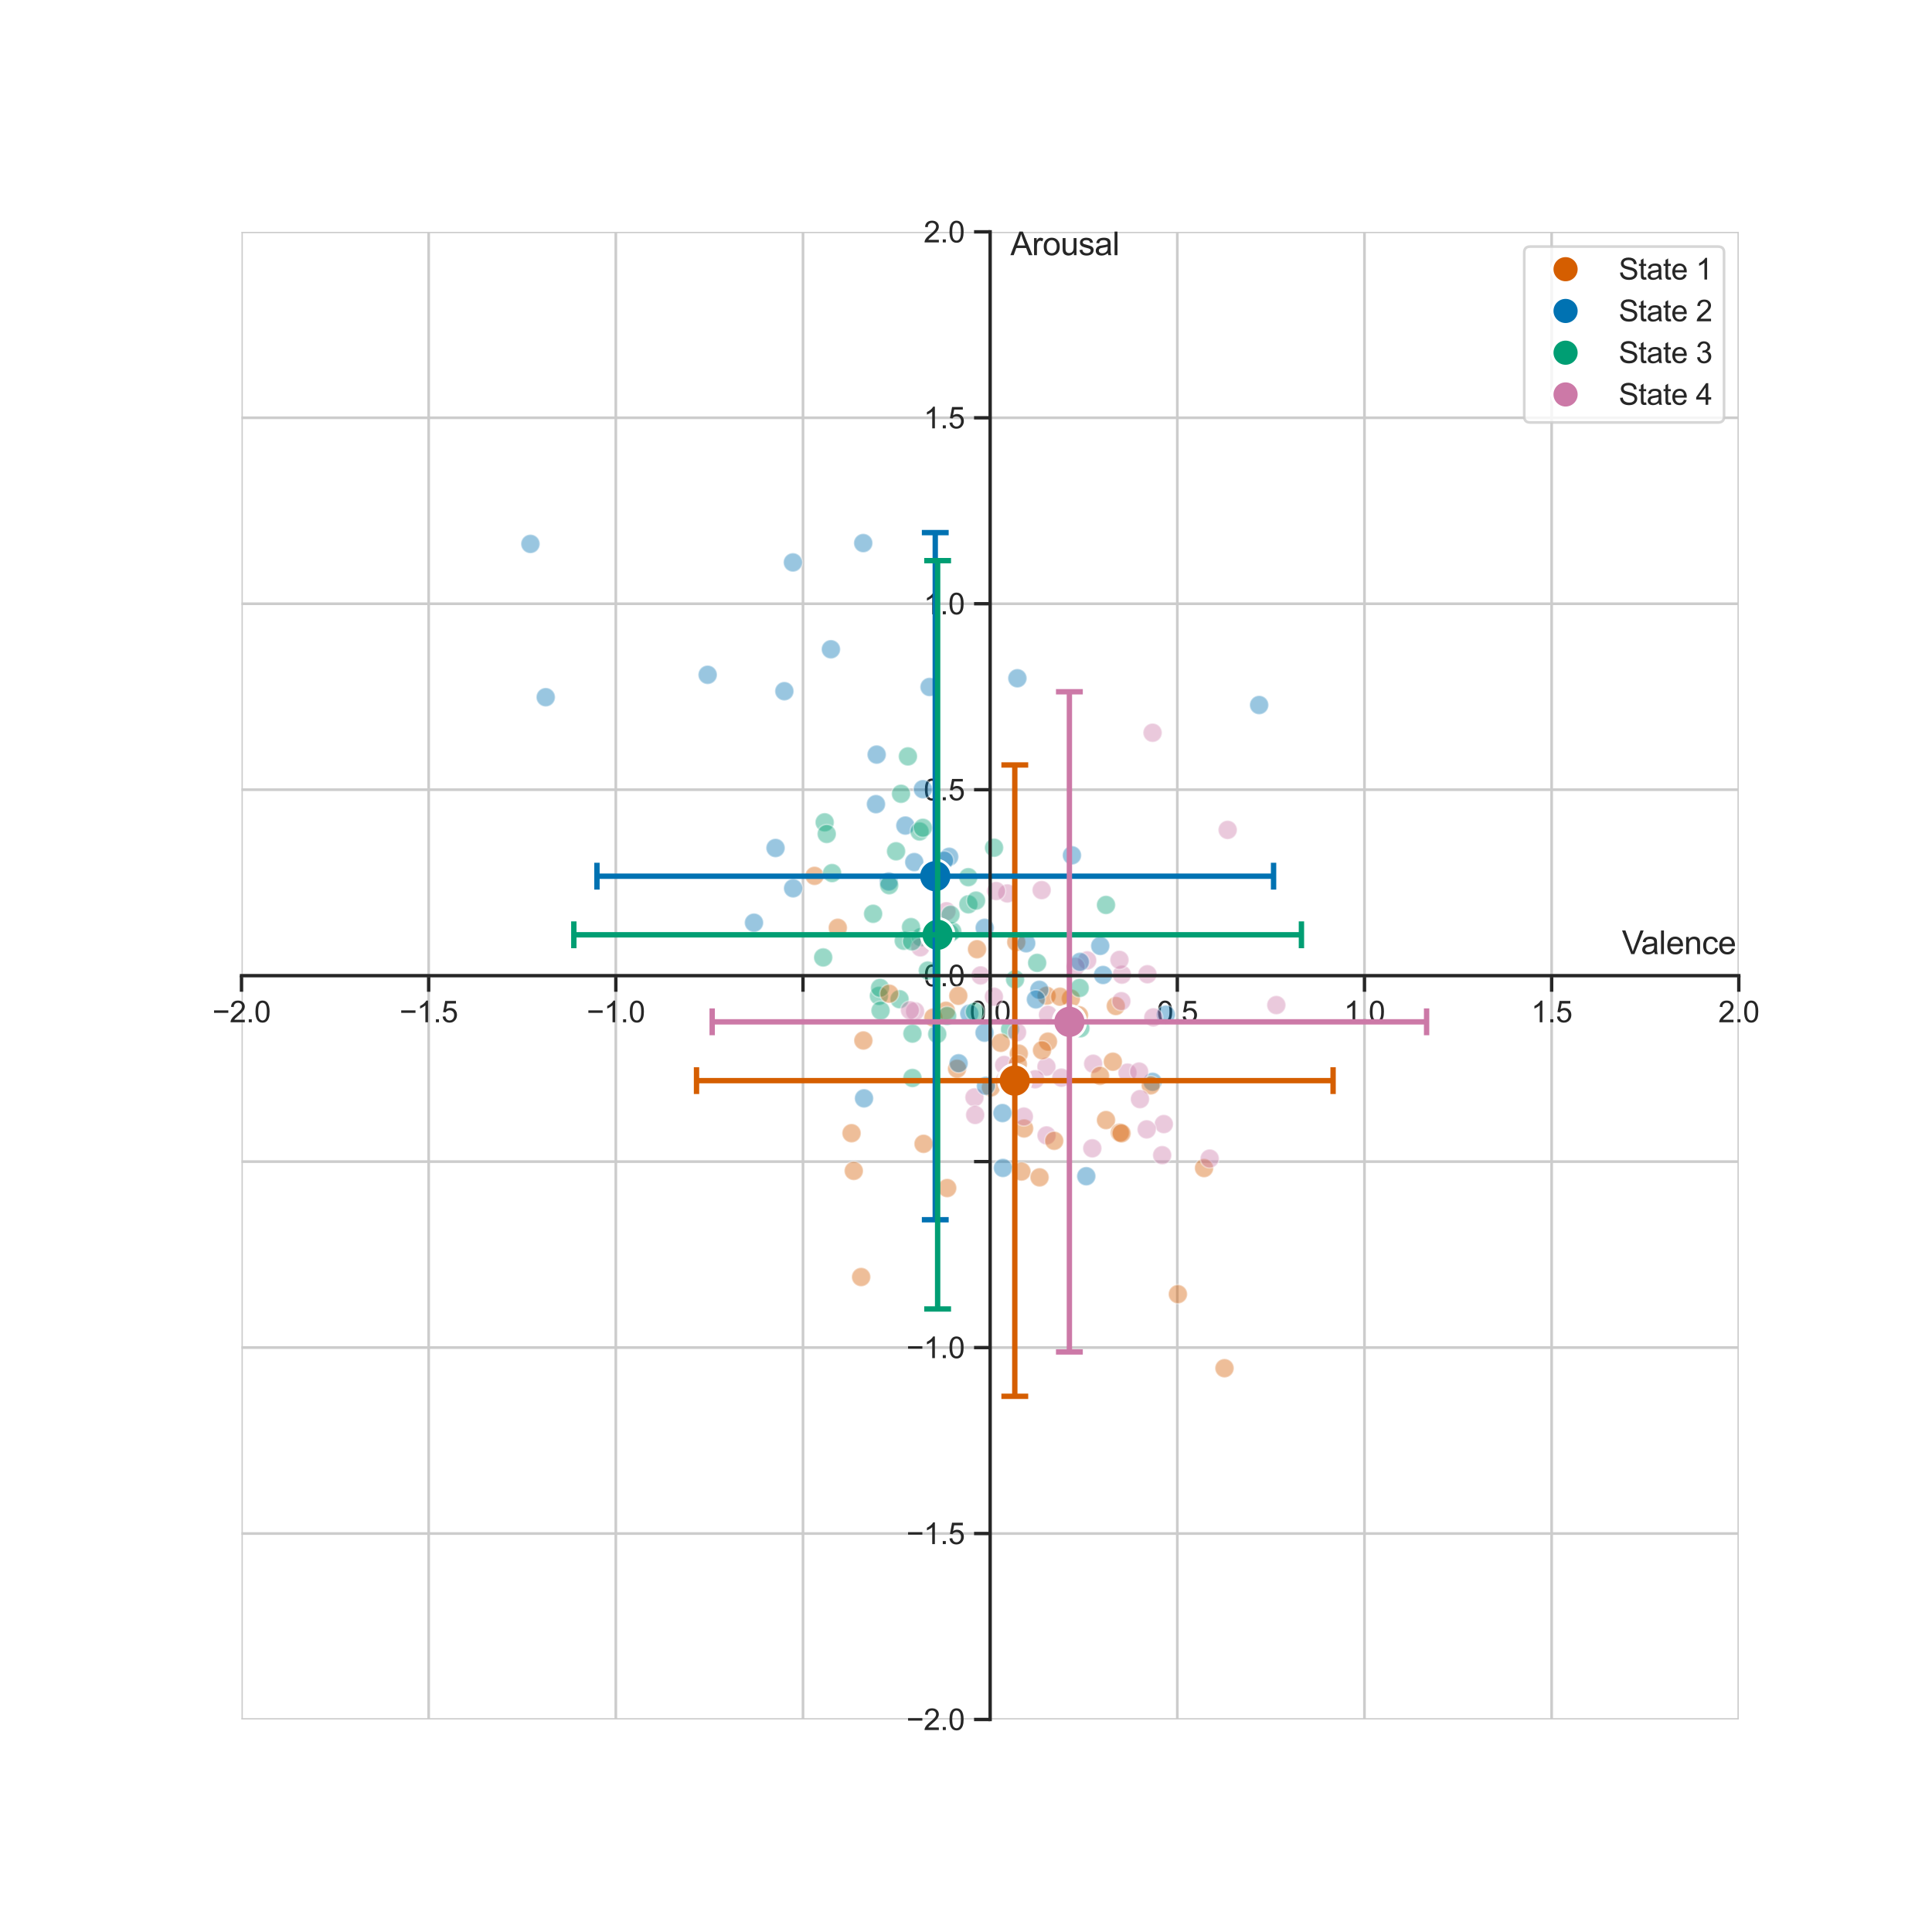 <?xml version="1.0" encoding="utf-8" standalone="no"?>
<!DOCTYPE svg PUBLIC "-//W3C//DTD SVG 1.1//EN"
  "http://www.w3.org/Graphics/SVG/1.1/DTD/svg11.dtd">
<svg xmlns:xlink="http://www.w3.org/1999/xlink" width="720pt" height="720pt" viewBox="0 0 720 720" xmlns="http://www.w3.org/2000/svg" version="1.1">
 <defs>
  <style type="text/css">*{stroke-linejoin: round; stroke-linecap: butt}</style>
 </defs>
 <g id="figure_1">
  <g id="patch_1">
   <path d="M 0 720 
L 720 720 
L 720 0 
L 0 0 
z
" style="fill: #ffffff"/>
  </g>
  <g id="axes_1">
   <g id="patch_2">
    <path d="M 90 640.8 
L 648 640.8 
L 648 86.4 
L 90 86.4 
z
" style="fill: #ffffff"/>
   </g>
   <g id="matplotlib.axis_1">
    <g id="xtick_1">
     <g id="line2d_1">
      <path d="M 90 640.8 
L 90 86.4 
" clip-path="url(#pefb82c2168)" style="fill: none; stroke: #cccccc; stroke-linecap: round"/>
     </g>
     <g id="line2d_2">
      <defs>
       <path id="m38c0053227" d="M 0 0 
L 0 6 
" style="stroke: #262626; stroke-width: 1.25"/>
      </defs>
      <g>
       <use xlink:href="#m38c0053227" x="90" y="363.6" style="fill: #262626; stroke: #262626; stroke-width: 1.25"/>
      </g>
     </g>
     <g id="text_1">
      <!-- −2.0 -->
      <g style="fill: #262626" transform="translate(79.143 380.974) scale(0.11 -0.11)">
       <defs>
        <path id="ArialMT-2212" d="M 3381 1997 
L 356 1997 
L 356 2522 
L 3381 2522 
L 3381 1997 
z
" transform="scale(0.016)"/>
        <path id="ArialMT-32" d="M 3222 541 
L 3222 0 
L 194 0 
Q 188 203 259 391 
Q 375 700 629 1000 
Q 884 1300 1366 1694 
Q 2113 2306 2375 2664 
Q 2638 3022 2638 3341 
Q 2638 3675 2398 3904 
Q 2159 4134 1775 4134 
Q 1369 4134 1125 3890 
Q 881 3647 878 3216 
L 300 3275 
Q 359 3922 746 4261 
Q 1134 4600 1788 4600 
Q 2447 4600 2831 4234 
Q 3216 3869 3216 3328 
Q 3216 3053 3103 2787 
Q 2991 2522 2730 2228 
Q 2469 1934 1863 1422 
Q 1356 997 1212 845 
Q 1069 694 975 541 
L 3222 541 
z
" transform="scale(0.016)"/>
        <path id="ArialMT-2e" d="M 581 0 
L 581 641 
L 1222 641 
L 1222 0 
L 581 0 
z
" transform="scale(0.016)"/>
        <path id="ArialMT-30" d="M 266 2259 
Q 266 3072 433 3567 
Q 600 4063 929 4331 
Q 1259 4600 1759 4600 
Q 2128 4600 2406 4451 
Q 2684 4303 2865 4023 
Q 3047 3744 3150 3342 
Q 3253 2941 3253 2259 
Q 3253 1453 3087 958 
Q 2922 463 2592 192 
Q 2263 -78 1759 -78 
Q 1097 -78 719 397 
Q 266 969 266 2259 
z
M 844 2259 
Q 844 1131 1108 757 
Q 1372 384 1759 384 
Q 2147 384 2411 759 
Q 2675 1134 2675 2259 
Q 2675 3391 2411 3762 
Q 2147 4134 1753 4134 
Q 1366 4134 1134 3806 
Q 844 3388 844 2259 
z
" transform="scale(0.016)"/>
       </defs>
       <use xlink:href="#ArialMT-2212"/>
       <use xlink:href="#ArialMT-32" x="58.398"/>
       <use xlink:href="#ArialMT-2e" x="114.014"/>
       <use xlink:href="#ArialMT-30" x="141.797"/>
      </g>
     </g>
    </g>
    <g id="xtick_2">
     <g id="line2d_3">
      <path d="M 159.75 640.8 
L 159.75 86.4 
" clip-path="url(#pefb82c2168)" style="fill: none; stroke: #cccccc; stroke-linecap: round"/>
     </g>
     <g id="line2d_4">
      <g>
       <use xlink:href="#m38c0053227" x="159.75" y="363.6" style="fill: #262626; stroke: #262626; stroke-width: 1.25"/>
      </g>
     </g>
     <g id="text_2">
      <!-- −1.5 -->
      <g style="fill: #262626" transform="translate(148.893 380.974) scale(0.11 -0.11)">
       <defs>
        <path id="ArialMT-31" d="M 2384 0 
L 1822 0 
L 1822 3584 
Q 1619 3391 1289 3197 
Q 959 3003 697 2906 
L 697 3450 
Q 1169 3672 1522 3987 
Q 1875 4303 2022 4600 
L 2384 4600 
L 2384 0 
z
" transform="scale(0.016)"/>
        <path id="ArialMT-35" d="M 266 1200 
L 856 1250 
Q 922 819 1161 601 
Q 1400 384 1738 384 
Q 2144 384 2425 690 
Q 2706 997 2706 1503 
Q 2706 1984 2436 2262 
Q 2166 2541 1728 2541 
Q 1456 2541 1237 2417 
Q 1019 2294 894 2097 
L 366 2166 
L 809 4519 
L 3088 4519 
L 3088 3981 
L 1259 3981 
L 1013 2750 
Q 1425 3038 1878 3038 
Q 2478 3038 2890 2622 
Q 3303 2206 3303 1553 
Q 3303 931 2941 478 
Q 2500 -78 1738 -78 
Q 1113 -78 717 272 
Q 322 622 266 1200 
z
" transform="scale(0.016)"/>
       </defs>
       <use xlink:href="#ArialMT-2212"/>
       <use xlink:href="#ArialMT-31" x="58.398"/>
       <use xlink:href="#ArialMT-2e" x="114.014"/>
       <use xlink:href="#ArialMT-35" x="141.797"/>
      </g>
     </g>
    </g>
    <g id="xtick_3">
     <g id="line2d_5">
      <path d="M 229.5 640.8 
L 229.5 86.4 
" clip-path="url(#pefb82c2168)" style="fill: none; stroke: #cccccc; stroke-linecap: round"/>
     </g>
     <g id="line2d_6">
      <g>
       <use xlink:href="#m38c0053227" x="229.5" y="363.6" style="fill: #262626; stroke: #262626; stroke-width: 1.25"/>
      </g>
     </g>
     <g id="text_3">
      <!-- −1.0 -->
      <g style="fill: #262626" transform="translate(218.643 380.974) scale(0.11 -0.11)">
       <use xlink:href="#ArialMT-2212"/>
       <use xlink:href="#ArialMT-31" x="58.398"/>
       <use xlink:href="#ArialMT-2e" x="114.014"/>
       <use xlink:href="#ArialMT-30" x="141.797"/>
      </g>
     </g>
    </g>
    <g id="xtick_4">
     <g id="line2d_7">
      <path d="M 299.25 640.8 
L 299.25 86.4 
" clip-path="url(#pefb82c2168)" style="fill: none; stroke: #cccccc; stroke-linecap: round"/>
     </g>
     <g id="line2d_8">
      <g>
       <use xlink:href="#m38c0053227" x="299.25" y="363.6" style="fill: #262626; stroke: #262626; stroke-width: 1.25"/>
      </g>
     </g>
    </g>
    <g id="xtick_5">
     <g id="line2d_9">
      <path d="M 369 640.8 
L 369 86.4 
" clip-path="url(#pefb82c2168)" style="fill: none; stroke: #cccccc; stroke-linecap: round"/>
     </g>
     <g id="line2d_10">
      <g>
       <use xlink:href="#m38c0053227" x="369" y="363.6" style="fill: #262626; stroke: #262626; stroke-width: 1.25"/>
      </g>
     </g>
     <g id="text_4">
      <!-- 0.0 -->
      <g style="fill: #262626" transform="translate(361.355 380.974) scale(0.11 -0.11)">
       <use xlink:href="#ArialMT-30"/>
       <use xlink:href="#ArialMT-2e" x="55.615"/>
       <use xlink:href="#ArialMT-30" x="83.398"/>
      </g>
     </g>
    </g>
    <g id="xtick_6">
     <g id="line2d_11">
      <path d="M 438.75 640.8 
L 438.75 86.4 
" clip-path="url(#pefb82c2168)" style="fill: none; stroke: #cccccc; stroke-linecap: round"/>
     </g>
     <g id="line2d_12">
      <g>
       <use xlink:href="#m38c0053227" x="438.75" y="363.6" style="fill: #262626; stroke: #262626; stroke-width: 1.25"/>
      </g>
     </g>
     <g id="text_5">
      <!-- 0.5 -->
      <g style="fill: #262626" transform="translate(431.105 380.974) scale(0.11 -0.11)">
       <use xlink:href="#ArialMT-30"/>
       <use xlink:href="#ArialMT-2e" x="55.615"/>
       <use xlink:href="#ArialMT-35" x="83.398"/>
      </g>
     </g>
    </g>
    <g id="xtick_7">
     <g id="line2d_13">
      <path d="M 508.5 640.8 
L 508.5 86.4 
" clip-path="url(#pefb82c2168)" style="fill: none; stroke: #cccccc; stroke-linecap: round"/>
     </g>
     <g id="line2d_14">
      <g>
       <use xlink:href="#m38c0053227" x="508.5" y="363.6" style="fill: #262626; stroke: #262626; stroke-width: 1.25"/>
      </g>
     </g>
     <g id="text_6">
      <!-- 1.0 -->
      <g style="fill: #262626" transform="translate(500.855 380.974) scale(0.11 -0.11)">
       <use xlink:href="#ArialMT-31"/>
       <use xlink:href="#ArialMT-2e" x="55.615"/>
       <use xlink:href="#ArialMT-30" x="83.398"/>
      </g>
     </g>
    </g>
    <g id="xtick_8">
     <g id="line2d_15">
      <path d="M 578.25 640.8 
L 578.25 86.4 
" clip-path="url(#pefb82c2168)" style="fill: none; stroke: #cccccc; stroke-linecap: round"/>
     </g>
     <g id="line2d_16">
      <g>
       <use xlink:href="#m38c0053227" x="578.25" y="363.6" style="fill: #262626; stroke: #262626; stroke-width: 1.25"/>
      </g>
     </g>
     <g id="text_7">
      <!-- 1.5 -->
      <g style="fill: #262626" transform="translate(570.605 380.974) scale(0.11 -0.11)">
       <use xlink:href="#ArialMT-31"/>
       <use xlink:href="#ArialMT-2e" x="55.615"/>
       <use xlink:href="#ArialMT-35" x="83.398"/>
      </g>
     </g>
    </g>
    <g id="xtick_9">
     <g id="line2d_17">
      <path d="M 648 640.8 
L 648 86.4 
" clip-path="url(#pefb82c2168)" style="fill: none; stroke: #cccccc; stroke-linecap: round"/>
     </g>
     <g id="line2d_18">
      <g>
       <use xlink:href="#m38c0053227" x="648" y="363.6" style="fill: #262626; stroke: #262626; stroke-width: 1.25"/>
      </g>
     </g>
     <g id="text_8">
      <!-- 2.0 -->
      <g style="fill: #262626" transform="translate(640.355 380.974) scale(0.11 -0.11)">
       <use xlink:href="#ArialMT-32"/>
       <use xlink:href="#ArialMT-2e" x="55.615"/>
       <use xlink:href="#ArialMT-30" x="83.398"/>
      </g>
     </g>
    </g>
    <g id="text_9">
     <!-- Valence -->
     <g style="fill: #262626" transform="translate(604.441 355.557) scale(0.12 -0.12)">
      <defs>
       <path id="ArialMT-56" d="M 1803 0 
L 28 4581 
L 684 4581 
L 1875 1253 
Q 2019 853 2116 503 
Q 2222 878 2363 1253 
L 3600 4581 
L 4219 4581 
L 2425 0 
L 1803 0 
z
" transform="scale(0.016)"/>
       <path id="ArialMT-61" d="M 2588 409 
Q 2275 144 1986 34 
Q 1697 -75 1366 -75 
Q 819 -75 525 192 
Q 231 459 231 875 
Q 231 1119 342 1320 
Q 453 1522 633 1644 
Q 813 1766 1038 1828 
Q 1203 1872 1538 1913 
Q 2219 1994 2541 2106 
Q 2544 2222 2544 2253 
Q 2544 2597 2384 2738 
Q 2169 2928 1744 2928 
Q 1347 2928 1158 2789 
Q 969 2650 878 2297 
L 328 2372 
Q 403 2725 575 2942 
Q 747 3159 1072 3276 
Q 1397 3394 1825 3394 
Q 2250 3394 2515 3294 
Q 2781 3194 2906 3042 
Q 3031 2891 3081 2659 
Q 3109 2516 3109 2141 
L 3109 1391 
Q 3109 606 3145 398 
Q 3181 191 3288 0 
L 2700 0 
Q 2613 175 2588 409 
z
M 2541 1666 
Q 2234 1541 1622 1453 
Q 1275 1403 1131 1340 
Q 988 1278 909 1158 
Q 831 1038 831 891 
Q 831 666 1001 516 
Q 1172 366 1500 366 
Q 1825 366 2078 508 
Q 2331 650 2450 897 
Q 2541 1088 2541 1459 
L 2541 1666 
z
" transform="scale(0.016)"/>
       <path id="ArialMT-6c" d="M 409 0 
L 409 4581 
L 972 4581 
L 972 0 
L 409 0 
z
" transform="scale(0.016)"/>
       <path id="ArialMT-65" d="M 2694 1069 
L 3275 997 
Q 3138 488 2766 206 
Q 2394 -75 1816 -75 
Q 1088 -75 661 373 
Q 234 822 234 1631 
Q 234 2469 665 2931 
Q 1097 3394 1784 3394 
Q 2450 3394 2872 2941 
Q 3294 2488 3294 1666 
Q 3294 1616 3291 1516 
L 816 1516 
Q 847 969 1125 678 
Q 1403 388 1819 388 
Q 2128 388 2347 550 
Q 2566 713 2694 1069 
z
M 847 1978 
L 2700 1978 
Q 2663 2397 2488 2606 
Q 2219 2931 1791 2931 
Q 1403 2931 1139 2672 
Q 875 2413 847 1978 
z
" transform="scale(0.016)"/>
       <path id="ArialMT-6e" d="M 422 0 
L 422 3319 
L 928 3319 
L 928 2847 
Q 1294 3394 1984 3394 
Q 2284 3394 2536 3286 
Q 2788 3178 2913 3003 
Q 3038 2828 3088 2588 
Q 3119 2431 3119 2041 
L 3119 0 
L 2556 0 
L 2556 2019 
Q 2556 2363 2490 2533 
Q 2425 2703 2258 2804 
Q 2091 2906 1866 2906 
Q 1506 2906 1245 2678 
Q 984 2450 984 1813 
L 984 0 
L 422 0 
z
" transform="scale(0.016)"/>
       <path id="ArialMT-63" d="M 2588 1216 
L 3141 1144 
Q 3050 572 2676 248 
Q 2303 -75 1759 -75 
Q 1078 -75 664 370 
Q 250 816 250 1647 
Q 250 2184 428 2587 
Q 606 2991 970 3192 
Q 1334 3394 1763 3394 
Q 2303 3394 2647 3120 
Q 2991 2847 3088 2344 
L 2541 2259 
Q 2463 2594 2264 2762 
Q 2066 2931 1784 2931 
Q 1359 2931 1093 2626 
Q 828 2322 828 1663 
Q 828 994 1084 691 
Q 1341 388 1753 388 
Q 2084 388 2306 591 
Q 2528 794 2588 1216 
z
" transform="scale(0.016)"/>
      </defs>
      <use xlink:href="#ArialMT-56"/>
      <use xlink:href="#ArialMT-61" x="59.324"/>
      <use xlink:href="#ArialMT-6c" x="114.939"/>
      <use xlink:href="#ArialMT-65" x="137.156"/>
      <use xlink:href="#ArialMT-6e" x="192.771"/>
      <use xlink:href="#ArialMT-63" x="248.387"/>
      <use xlink:href="#ArialMT-65" x="298.387"/>
     </g>
    </g>
   </g>
   <g id="matplotlib.axis_2">
    <g id="ytick_1">
     <g id="line2d_19">
      <path d="M 90 640.8 
L 648 640.8 
" clip-path="url(#pefb82c2168)" style="fill: none; stroke: #cccccc; stroke-linecap: round"/>
     </g>
     <g id="line2d_20">
      <defs>
       <path id="m4e4d50369c" d="M 0 0 
L -6 0 
" style="stroke: #262626; stroke-width: 1.25"/>
      </defs>
      <g>
       <use xlink:href="#m4e4d50369c" x="369" y="640.8" style="fill: #262626; stroke: #262626; stroke-width: 1.25"/>
      </g>
     </g>
     <g id="text_10">
      <!-- −2.0 -->
      <g style="fill: #262626" transform="translate(337.785 644.737) scale(0.11 -0.11)">
       <use xlink:href="#ArialMT-2212"/>
       <use xlink:href="#ArialMT-32" x="58.398"/>
       <use xlink:href="#ArialMT-2e" x="114.014"/>
       <use xlink:href="#ArialMT-30" x="141.797"/>
      </g>
     </g>
    </g>
    <g id="ytick_2">
     <g id="line2d_21">
      <path d="M 90 571.5 
L 648 571.5 
" clip-path="url(#pefb82c2168)" style="fill: none; stroke: #cccccc; stroke-linecap: round"/>
     </g>
     <g id="line2d_22">
      <g>
       <use xlink:href="#m4e4d50369c" x="369" y="571.5" style="fill: #262626; stroke: #262626; stroke-width: 1.25"/>
      </g>
     </g>
     <g id="text_11">
      <!-- −1.5 -->
      <g style="fill: #262626" transform="translate(337.785 575.437) scale(0.11 -0.11)">
       <use xlink:href="#ArialMT-2212"/>
       <use xlink:href="#ArialMT-31" x="58.398"/>
       <use xlink:href="#ArialMT-2e" x="114.014"/>
       <use xlink:href="#ArialMT-35" x="141.797"/>
      </g>
     </g>
    </g>
    <g id="ytick_3">
     <g id="line2d_23">
      <path d="M 90 502.2 
L 648 502.2 
" clip-path="url(#pefb82c2168)" style="fill: none; stroke: #cccccc; stroke-linecap: round"/>
     </g>
     <g id="line2d_24">
      <g>
       <use xlink:href="#m4e4d50369c" x="369" y="502.2" style="fill: #262626; stroke: #262626; stroke-width: 1.25"/>
      </g>
     </g>
     <g id="text_12">
      <!-- −1.0 -->
      <g style="fill: #262626" transform="translate(337.785 506.137) scale(0.11 -0.11)">
       <use xlink:href="#ArialMT-2212"/>
       <use xlink:href="#ArialMT-31" x="58.398"/>
       <use xlink:href="#ArialMT-2e" x="114.014"/>
       <use xlink:href="#ArialMT-30" x="141.797"/>
      </g>
     </g>
    </g>
    <g id="ytick_4">
     <g id="line2d_25">
      <path d="M 90 432.9 
L 648 432.9 
" clip-path="url(#pefb82c2168)" style="fill: none; stroke: #cccccc; stroke-linecap: round"/>
     </g>
     <g id="line2d_26">
      <g>
       <use xlink:href="#m4e4d50369c" x="369" y="432.9" style="fill: #262626; stroke: #262626; stroke-width: 1.25"/>
      </g>
     </g>
    </g>
    <g id="ytick_5">
     <g id="line2d_27">
      <path d="M 90 363.6 
L 648 363.6 
" clip-path="url(#pefb82c2168)" style="fill: none; stroke: #cccccc; stroke-linecap: round"/>
     </g>
     <g id="line2d_28">
      <g>
       <use xlink:href="#m4e4d50369c" x="369" y="363.6" style="fill: #262626; stroke: #262626; stroke-width: 1.25"/>
      </g>
     </g>
     <g id="text_13">
      <!-- 0.0 -->
      <g style="fill: #262626" transform="translate(344.21 367.537) scale(0.11 -0.11)">
       <use xlink:href="#ArialMT-30"/>
       <use xlink:href="#ArialMT-2e" x="55.615"/>
       <use xlink:href="#ArialMT-30" x="83.398"/>
      </g>
     </g>
    </g>
    <g id="ytick_6">
     <g id="line2d_29">
      <path d="M 90 294.3 
L 648 294.3 
" clip-path="url(#pefb82c2168)" style="fill: none; stroke: #cccccc; stroke-linecap: round"/>
     </g>
     <g id="line2d_30">
      <g>
       <use xlink:href="#m4e4d50369c" x="369" y="294.3" style="fill: #262626; stroke: #262626; stroke-width: 1.25"/>
      </g>
     </g>
     <g id="text_14">
      <!-- 0.5 -->
      <g style="fill: #262626" transform="translate(344.21 298.237) scale(0.11 -0.11)">
       <use xlink:href="#ArialMT-30"/>
       <use xlink:href="#ArialMT-2e" x="55.615"/>
       <use xlink:href="#ArialMT-35" x="83.398"/>
      </g>
     </g>
    </g>
    <g id="ytick_7">
     <g id="line2d_31">
      <path d="M 90 225 
L 648 225 
" clip-path="url(#pefb82c2168)" style="fill: none; stroke: #cccccc; stroke-linecap: round"/>
     </g>
     <g id="line2d_32">
      <g>
       <use xlink:href="#m4e4d50369c" x="369" y="225" style="fill: #262626; stroke: #262626; stroke-width: 1.25"/>
      </g>
     </g>
     <g id="text_15">
      <!-- 1.0 -->
      <g style="fill: #262626" transform="translate(344.21 228.937) scale(0.11 -0.11)">
       <use xlink:href="#ArialMT-31"/>
       <use xlink:href="#ArialMT-2e" x="55.615"/>
       <use xlink:href="#ArialMT-30" x="83.398"/>
      </g>
     </g>
    </g>
    <g id="ytick_8">
     <g id="line2d_33">
      <path d="M 90 155.7 
L 648 155.7 
" clip-path="url(#pefb82c2168)" style="fill: none; stroke: #cccccc; stroke-linecap: round"/>
     </g>
     <g id="line2d_34">
      <g>
       <use xlink:href="#m4e4d50369c" x="369" y="155.7" style="fill: #262626; stroke: #262626; stroke-width: 1.25"/>
      </g>
     </g>
     <g id="text_16">
      <!-- 1.5 -->
      <g style="fill: #262626" transform="translate(344.21 159.637) scale(0.11 -0.11)">
       <use xlink:href="#ArialMT-31"/>
       <use xlink:href="#ArialMT-2e" x="55.615"/>
       <use xlink:href="#ArialMT-35" x="83.398"/>
      </g>
     </g>
    </g>
    <g id="ytick_9">
     <g id="line2d_35">
      <path d="M 90 86.4 
L 648 86.4 
" clip-path="url(#pefb82c2168)" style="fill: none; stroke: #cccccc; stroke-linecap: round"/>
     </g>
     <g id="line2d_36">
      <g>
       <use xlink:href="#m4e4d50369c" x="369" y="86.4" style="fill: #262626; stroke: #262626; stroke-width: 1.25"/>
      </g>
     </g>
     <g id="text_17">
      <!-- 2.0 -->
      <g style="fill: #262626" transform="translate(344.21 90.337) scale(0.11 -0.11)">
       <use xlink:href="#ArialMT-32"/>
       <use xlink:href="#ArialMT-2e" x="55.615"/>
       <use xlink:href="#ArialMT-30" x="83.398"/>
      </g>
     </g>
    </g>
    <g id="text_18">
     <!-- Arousal -->
     <g style="fill: #262626" transform="translate(376.557 95.103) scale(0.12 -0.12)">
      <defs>
       <path id="ArialMT-41" d="M -9 0 
L 1750 4581 
L 2403 4581 
L 4278 0 
L 3588 0 
L 3053 1388 
L 1138 1388 
L 634 0 
L -9 0 
z
M 1313 1881 
L 2866 1881 
L 2388 3150 
Q 2169 3728 2063 4100 
Q 1975 3659 1816 3225 
L 1313 1881 
z
" transform="scale(0.016)"/>
       <path id="ArialMT-72" d="M 416 0 
L 416 3319 
L 922 3319 
L 922 2816 
Q 1116 3169 1280 3281 
Q 1444 3394 1641 3394 
Q 1925 3394 2219 3213 
L 2025 2691 
Q 1819 2813 1613 2813 
Q 1428 2813 1281 2702 
Q 1134 2591 1072 2394 
Q 978 2094 978 1738 
L 978 0 
L 416 0 
z
" transform="scale(0.016)"/>
       <path id="ArialMT-6f" d="M 213 1659 
Q 213 2581 725 3025 
Q 1153 3394 1769 3394 
Q 2453 3394 2887 2945 
Q 3322 2497 3322 1706 
Q 3322 1066 3130 698 
Q 2938 331 2570 128 
Q 2203 -75 1769 -75 
Q 1072 -75 642 372 
Q 213 819 213 1659 
z
M 791 1659 
Q 791 1022 1069 705 
Q 1347 388 1769 388 
Q 2188 388 2466 706 
Q 2744 1025 2744 1678 
Q 2744 2294 2464 2611 
Q 2184 2928 1769 2928 
Q 1347 2928 1069 2612 
Q 791 2297 791 1659 
z
" transform="scale(0.016)"/>
       <path id="ArialMT-75" d="M 2597 0 
L 2597 488 
Q 2209 -75 1544 -75 
Q 1250 -75 995 37 
Q 741 150 617 320 
Q 494 491 444 738 
Q 409 903 409 1263 
L 409 3319 
L 972 3319 
L 972 1478 
Q 972 1038 1006 884 
Q 1059 663 1231 536 
Q 1403 409 1656 409 
Q 1909 409 2131 539 
Q 2353 669 2445 892 
Q 2538 1116 2538 1541 
L 2538 3319 
L 3100 3319 
L 3100 0 
L 2597 0 
z
" transform="scale(0.016)"/>
       <path id="ArialMT-73" d="M 197 991 
L 753 1078 
Q 800 744 1014 566 
Q 1228 388 1613 388 
Q 2000 388 2187 545 
Q 2375 703 2375 916 
Q 2375 1106 2209 1216 
Q 2094 1291 1634 1406 
Q 1016 1563 777 1677 
Q 538 1791 414 1992 
Q 291 2194 291 2438 
Q 291 2659 392 2848 
Q 494 3038 669 3163 
Q 800 3259 1026 3326 
Q 1253 3394 1513 3394 
Q 1903 3394 2198 3281 
Q 2494 3169 2634 2976 
Q 2775 2784 2828 2463 
L 2278 2388 
Q 2241 2644 2061 2787 
Q 1881 2931 1553 2931 
Q 1166 2931 1000 2803 
Q 834 2675 834 2503 
Q 834 2394 903 2306 
Q 972 2216 1119 2156 
Q 1203 2125 1616 2013 
Q 2213 1853 2448 1751 
Q 2684 1650 2818 1456 
Q 2953 1263 2953 975 
Q 2953 694 2789 445 
Q 2625 197 2315 61 
Q 2006 -75 1616 -75 
Q 969 -75 630 194 
Q 291 463 197 991 
z
" transform="scale(0.016)"/>
      </defs>
      <use xlink:href="#ArialMT-41"/>
      <use xlink:href="#ArialMT-72" x="66.699"/>
      <use xlink:href="#ArialMT-6f" x="100"/>
      <use xlink:href="#ArialMT-75" x="155.615"/>
      <use xlink:href="#ArialMT-73" x="211.23"/>
      <use xlink:href="#ArialMT-61" x="261.23"/>
      <use xlink:href="#ArialMT-6c" x="316.846"/>
     </g>
    </g>
   </g>
   <g id="PathCollection_1">
    <defs>
     <path id="C0_0_74ba31a917" d="M 0 3.536 
C 0.938 3.536 1.837 3.163 2.5 2.5 
C 3.163 1.837 3.536 0.938 3.536 -0 
C 3.536 -0.938 3.163 -1.837 2.5 -2.5 
C 1.837 -3.163 0.938 -3.536 0 -3.536 
C -0.938 -3.536 -1.837 -3.163 -2.5 -2.5 
C -3.163 -1.837 -3.536 -0.938 -3.536 0 
C -3.536 0.938 -3.163 1.837 -2.5 2.5 
C -1.837 3.163 -0.938 3.536 0 3.536 
z
"/>
    </defs>
    <g clip-path="url(#pefb82c2168)">
     <use xlink:href="#C0_0_74ba31a917" x="364.11" y="353.747" style="fill: #d55e00; fill-opacity: 0.4; stroke: #ffffff; stroke-opacity: 0.4; stroke-width: 0.566"/>
    </g>
    <g clip-path="url(#pefb82c2168)">
     <use xlink:href="#C0_0_74ba31a917" x="429.541" y="403.169" style="fill: #0072b2; fill-opacity: 0.4; stroke: #ffffff; stroke-opacity: 0.4; stroke-width: 0.566"/>
    </g>
    <g clip-path="url(#pefb82c2168)">
     <use xlink:href="#C0_0_74ba31a917" x="307.332" y="306.455" style="fill: #009e73; fill-opacity: 0.4; stroke: #ffffff; stroke-opacity: 0.4; stroke-width: 0.566"/>
    </g>
    <g clip-path="url(#pefb82c2168)">
     <use xlink:href="#C0_0_74ba31a917" x="433.113" y="430.502" style="fill: #cc79a7; fill-opacity: 0.4; stroke: #ffffff; stroke-opacity: 0.4; stroke-width: 0.566"/>
    </g>
    <g clip-path="url(#pefb82c2168)">
     <use xlink:href="#C0_0_74ba31a917" x="428.835" y="404.462" style="fill: #d55e00; fill-opacity: 0.4; stroke: #ffffff; stroke-opacity: 0.4; stroke-width: 0.566"/>
    </g>
    <g clip-path="url(#pefb82c2168)">
     <use xlink:href="#C0_0_74ba31a917" x="295.495" y="209.595" style="fill: #0072b2; fill-opacity: 0.4; stroke: #ffffff; stroke-opacity: 0.4; stroke-width: 0.566"/>
    </g>
    <g clip-path="url(#pefb82c2168)">
     <use xlink:href="#C0_0_74ba31a917" x="335.234" y="372.374" style="fill: #009e73; fill-opacity: 0.4; stroke: #ffffff; stroke-opacity: 0.4; stroke-width: 0.566"/>
    </g>
    <g clip-path="url(#pefb82c2168)">
     <use xlink:href="#C0_0_74ba31a917" x="420.182" y="399.733" style="fill: #cc79a7; fill-opacity: 0.4; stroke: #ffffff; stroke-opacity: 0.4; stroke-width: 0.566"/>
    </g>
    <g clip-path="url(#pefb82c2168)">
     <use xlink:href="#C0_0_74ba31a917" x="381.647" y="420.548" style="fill: #d55e00; fill-opacity: 0.4; stroke: #ffffff; stroke-opacity: 0.4; stroke-width: 0.566"/>
    </g>
    <g clip-path="url(#pefb82c2168)">
     <use xlink:href="#C0_0_74ba31a917" x="337.404" y="307.664" style="fill: #0072b2; fill-opacity: 0.4; stroke: #ffffff; stroke-opacity: 0.4; stroke-width: 0.566"/>
    </g>
    <g clip-path="url(#pefb82c2168)">
     <use xlink:href="#C0_0_74ba31a917" x="360.891" y="337.011" style="fill: #009e73; fill-opacity: 0.4; stroke: #ffffff; stroke-opacity: 0.4; stroke-width: 0.566"/>
    </g>
    <g clip-path="url(#pefb82c2168)">
     <use xlink:href="#C0_0_74ba31a917" x="389.982" y="397.541" style="fill: #cc79a7; fill-opacity: 0.4; stroke: #ffffff; stroke-opacity: 0.4; stroke-width: 0.566"/>
    </g>
    <g clip-path="url(#pefb82c2168)">
     <use xlink:href="#C0_0_74ba31a917" x="318.177" y="436.348" style="fill: #d55e00; fill-opacity: 0.4; stroke: #ffffff; stroke-opacity: 0.4; stroke-width: 0.566"/>
    </g>
    <g clip-path="url(#pefb82c2168)">
     <use xlink:href="#C0_0_74ba31a917" x="373.765" y="435.257" style="fill: #0072b2; fill-opacity: 0.4; stroke: #ffffff; stroke-opacity: 0.4; stroke-width: 0.566"/>
    </g>
    <g clip-path="url(#pefb82c2168)">
     <use xlink:href="#C0_0_74ba31a917" x="340.04" y="401.735" style="fill: #009e73; fill-opacity: 0.4; stroke: #ffffff; stroke-opacity: 0.4; stroke-width: 0.566"/>
    </g>
    <g clip-path="url(#pefb82c2168)">
     <use xlink:href="#C0_0_74ba31a917" x="429.53" y="273.072" style="fill: #cc79a7; fill-opacity: 0.4; stroke: #ffffff; stroke-opacity: 0.4; stroke-width: 0.566"/>
    </g>
    <g clip-path="url(#pefb82c2168)">
     <use xlink:href="#C0_0_74ba31a917" x="352.995" y="442.752" style="fill: #d55e00; fill-opacity: 0.4; stroke: #ffffff; stroke-opacity: 0.4; stroke-width: 0.566"/>
    </g>
    <g clip-path="url(#pefb82c2168)">
     <use xlink:href="#C0_0_74ba31a917" x="361.238" y="377.744" style="fill: #0072b2; fill-opacity: 0.4; stroke: #ffffff; stroke-opacity: 0.4; stroke-width: 0.566"/>
    </g>
    <g clip-path="url(#pefb82c2168)">
     <use xlink:href="#C0_0_74ba31a917" x="336.798" y="350.587" style="fill: #009e73; fill-opacity: 0.4; stroke: #ffffff; stroke-opacity: 0.4; stroke-width: 0.566"/>
    </g>
    <g clip-path="url(#pefb82c2168)">
     <use xlink:href="#C0_0_74ba31a917" x="405.162" y="357.902" style="fill: #cc79a7; fill-opacity: 0.4; stroke: #ffffff; stroke-opacity: 0.4; stroke-width: 0.566"/>
    </g>
    <g clip-path="url(#pefb82c2168)">
     <use xlink:href="#C0_0_74ba31a917" x="399.086" y="372.128" style="fill: #d55e00; fill-opacity: 0.4; stroke: #ffffff; stroke-opacity: 0.4; stroke-width: 0.566"/>
    </g>
    <g clip-path="url(#pefb82c2168)">
     <use xlink:href="#C0_0_74ba31a917" x="379.151" y="252.77" style="fill: #0072b2; fill-opacity: 0.4; stroke: #ffffff; stroke-opacity: 0.4; stroke-width: 0.566"/>
    </g>
    <g clip-path="url(#pefb82c2168)">
     <use xlink:href="#C0_0_74ba31a917" x="349.282" y="385.364" style="fill: #009e73; fill-opacity: 0.4; stroke: #ffffff; stroke-opacity: 0.4; stroke-width: 0.566"/>
    </g>
    <g clip-path="url(#pefb82c2168)">
     <use xlink:href="#C0_0_74ba31a917" x="363.157" y="408.959" style="fill: #cc79a7; fill-opacity: 0.4; stroke: #ffffff; stroke-opacity: 0.4; stroke-width: 0.566"/>
    </g>
    <g clip-path="url(#pefb82c2168)">
     <use xlink:href="#C0_0_74ba31a917" x="448.715" y="435.3" style="fill: #d55e00; fill-opacity: 0.4; stroke: #ffffff; stroke-opacity: 0.4; stroke-width: 0.566"/>
    </g>
    <g clip-path="url(#pefb82c2168)">
     <use xlink:href="#C0_0_74ba31a917" x="404.823" y="438.343" style="fill: #0072b2; fill-opacity: 0.4; stroke: #ffffff; stroke-opacity: 0.4; stroke-width: 0.566"/>
    </g>
    <g clip-path="url(#pefb82c2168)">
     <use xlink:href="#C0_0_74ba31a917" x="342.694" y="309.863" style="fill: #009e73; fill-opacity: 0.4; stroke: #ffffff; stroke-opacity: 0.4; stroke-width: 0.566"/>
    </g>
    <g clip-path="url(#pefb82c2168)">
     <use xlink:href="#C0_0_74ba31a917" x="374.23" y="396.872" style="fill: #cc79a7; fill-opacity: 0.4; stroke: #ffffff; stroke-opacity: 0.4; stroke-width: 0.566"/>
    </g>
    <g clip-path="url(#pefb82c2168)">
     <use xlink:href="#C0_0_74ba31a917" x="378.734" y="351.086" style="fill: #d55e00; fill-opacity: 0.4; stroke: #ffffff; stroke-opacity: 0.4; stroke-width: 0.566"/>
    </g>
    <g clip-path="url(#pefb82c2168)">
     <use xlink:href="#C0_0_74ba31a917" x="343.93" y="294.112" style="fill: #0072b2; fill-opacity: 0.4; stroke: #ffffff; stroke-opacity: 0.4; stroke-width: 0.566"/>
    </g>
    <g clip-path="url(#pefb82c2168)">
     <use xlink:href="#C0_0_74ba31a917" x="363.741" y="335.636" style="fill: #009e73; fill-opacity: 0.4; stroke: #ffffff; stroke-opacity: 0.4; stroke-width: 0.566"/>
    </g>
    <g clip-path="url(#pefb82c2168)">
     <use xlink:href="#C0_0_74ba31a917" x="374.608" y="402.415" style="fill: #cc79a7; fill-opacity: 0.4; stroke: #ffffff; stroke-opacity: 0.4; stroke-width: 0.566"/>
    </g>
    <g clip-path="url(#pefb82c2168)">
     <use xlink:href="#C0_0_74ba31a917" x="412.177" y="417.42" style="fill: #d55e00; fill-opacity: 0.4; stroke: #ffffff; stroke-opacity: 0.4; stroke-width: 0.566"/>
    </g>
    <g clip-path="url(#pefb82c2168)">
     <use xlink:href="#C0_0_74ba31a917" x="203.378" y="259.829" style="fill: #0072b2; fill-opacity: 0.4; stroke: #ffffff; stroke-opacity: 0.4; stroke-width: 0.566"/>
    </g>
    <g clip-path="url(#pefb82c2168)">
     <use xlink:href="#C0_0_74ba31a917" x="402.366" y="368.179" style="fill: #009e73; fill-opacity: 0.4; stroke: #ffffff; stroke-opacity: 0.4; stroke-width: 0.566"/>
    </g>
    <g clip-path="url(#pefb82c2168)">
     <use xlink:href="#C0_0_74ba31a917" x="385.782" y="402.211" style="fill: #cc79a7; fill-opacity: 0.4; stroke: #ffffff; stroke-opacity: 0.4; stroke-width: 0.566"/>
    </g>
    <g clip-path="url(#pefb82c2168)">
     <use xlink:href="#C0_0_74ba31a917" x="390.561" y="388.172" style="fill: #d55e00; fill-opacity: 0.4; stroke: #ffffff; stroke-opacity: 0.4; stroke-width: 0.566"/>
    </g>
    <g clip-path="url(#pefb82c2168)">
     <use xlink:href="#C0_0_74ba31a917" x="326.712" y="281.216" style="fill: #0072b2; fill-opacity: 0.4; stroke: #ffffff; stroke-opacity: 0.4; stroke-width: 0.566"/>
    </g>
    <g clip-path="url(#pefb82c2168)">
     <use xlink:href="#C0_0_74ba31a917" x="345.78" y="361.694" style="fill: #009e73; fill-opacity: 0.4; stroke: #ffffff; stroke-opacity: 0.4; stroke-width: 0.566"/>
    </g>
    <g clip-path="url(#pefb82c2168)">
     <use xlink:href="#C0_0_74ba31a917" x="407.393" y="396.427" style="fill: #cc79a7; fill-opacity: 0.4; stroke: #ffffff; stroke-opacity: 0.4; stroke-width: 0.566"/>
    </g>
    <g clip-path="url(#pefb82c2168)">
     <use xlink:href="#C0_0_74ba31a917" x="414.727" y="395.666" style="fill: #d55e00; fill-opacity: 0.4; stroke: #ffffff; stroke-opacity: 0.4; stroke-width: 0.566"/>
    </g>
    <g clip-path="url(#pefb82c2168)">
     <use xlink:href="#C0_0_74ba31a917" x="469.246" y="262.743" style="fill: #0072b2; fill-opacity: 0.4; stroke: #ffffff; stroke-opacity: 0.4; stroke-width: 0.566"/>
    </g>
    <g clip-path="url(#pefb82c2168)">
     <use xlink:href="#C0_0_74ba31a917" x="327.549" y="371.126" style="fill: #009e73; fill-opacity: 0.4; stroke: #ffffff; stroke-opacity: 0.4; stroke-width: 0.566"/>
    </g>
    <g clip-path="url(#pefb82c2168)">
     <use xlink:href="#C0_0_74ba31a917" x="475.647" y="374.561" style="fill: #cc79a7; fill-opacity: 0.4; stroke: #ffffff; stroke-opacity: 0.4; stroke-width: 0.566"/>
    </g>
    <g clip-path="url(#pefb82c2168)">
     <use xlink:href="#C0_0_74ba31a917" x="320.925" y="475.911" style="fill: #d55e00; fill-opacity: 0.4; stroke: #ffffff; stroke-opacity: 0.4; stroke-width: 0.566"/>
    </g>
    <g clip-path="url(#pefb82c2168)">
     <use xlink:href="#C0_0_74ba31a917" x="399.483" y="318.747" style="fill: #0072b2; fill-opacity: 0.4; stroke: #ffffff; stroke-opacity: 0.4; stroke-width: 0.566"/>
    </g>
    <g clip-path="url(#pefb82c2168)">
     <use xlink:href="#C0_0_74ba31a917" x="353.933" y="347.84" style="fill: #009e73; fill-opacity: 0.4; stroke: #ffffff; stroke-opacity: 0.4; stroke-width: 0.566"/>
    </g>
    <g clip-path="url(#pefb82c2168)">
     <use xlink:href="#C0_0_74ba31a917" x="400.85" y="360.256" style="fill: #cc79a7; fill-opacity: 0.4; stroke: #ffffff; stroke-opacity: 0.4; stroke-width: 0.566"/>
    </g>
    <g clip-path="url(#pefb82c2168)">
     <use xlink:href="#C0_0_74ba31a917" x="347.817" y="379.218" style="fill: #d55e00; fill-opacity: 0.4; stroke: #ffffff; stroke-opacity: 0.4; stroke-width: 0.566"/>
    </g>
    <g clip-path="url(#pefb82c2168)">
     <use xlink:href="#C0_0_74ba31a917" x="321.999" y="409.329" style="fill: #0072b2; fill-opacity: 0.4; stroke: #ffffff; stroke-opacity: 0.4; stroke-width: 0.566"/>
    </g>
    <g clip-path="url(#pefb82c2168)">
     <use xlink:href="#C0_0_74ba31a917" x="412.18" y="337.245" style="fill: #009e73; fill-opacity: 0.4; stroke: #ffffff; stroke-opacity: 0.4; stroke-width: 0.566"/>
    </g>
    <g clip-path="url(#pefb82c2168)">
     <use xlink:href="#C0_0_74ba31a917" x="341.034" y="376.893" style="fill: #cc79a7; fill-opacity: 0.4; stroke: #ffffff; stroke-opacity: 0.4; stroke-width: 0.566"/>
    </g>
    <g clip-path="url(#pefb82c2168)">
     <use xlink:href="#C0_0_74ba31a917" x="356.673" y="398.289" style="fill: #d55e00; fill-opacity: 0.4; stroke: #ffffff; stroke-opacity: 0.4; stroke-width: 0.566"/>
    </g>
    <g clip-path="url(#pefb82c2168)">
     <use xlink:href="#C0_0_74ba31a917" x="410.027" y="352.51" style="fill: #0072b2; fill-opacity: 0.4; stroke: #ffffff; stroke-opacity: 0.4; stroke-width: 0.566"/>
    </g>
    <g clip-path="url(#pefb82c2168)">
     <use xlink:href="#C0_0_74ba31a917" x="370.456" y="315.917" style="fill: #009e73; fill-opacity: 0.4; stroke: #ffffff; stroke-opacity: 0.4; stroke-width: 0.566"/>
    </g>
    <g clip-path="url(#pefb82c2168)">
     <use xlink:href="#C0_0_74ba31a917" x="363.418" y="415.506" style="fill: #cc79a7; fill-opacity: 0.4; stroke: #ffffff; stroke-opacity: 0.4; stroke-width: 0.566"/>
    </g>
    <g clip-path="url(#pefb82c2168)">
     <use xlink:href="#C0_0_74ba31a917" x="357.134" y="371.107" style="fill: #d55e00; fill-opacity: 0.4; stroke: #ffffff; stroke-opacity: 0.4; stroke-width: 0.566"/>
    </g>
    <g clip-path="url(#pefb82c2168)">
     <use xlink:href="#C0_0_74ba31a917" x="373.582" y="414.813" style="fill: #0072b2; fill-opacity: 0.4; stroke: #ffffff; stroke-opacity: 0.4; stroke-width: 0.566"/>
    </g>
    <g clip-path="url(#pefb82c2168)">
     <use xlink:href="#C0_0_74ba31a917" x="333.937" y="317.249" style="fill: #009e73; fill-opacity: 0.4; stroke: #ffffff; stroke-opacity: 0.4; stroke-width: 0.566"/>
    </g>
    <g clip-path="url(#pefb82c2168)">
     <use xlink:href="#C0_0_74ba31a917" x="424.51" y="399.342" style="fill: #cc79a7; fill-opacity: 0.4; stroke: #ffffff; stroke-opacity: 0.4; stroke-width: 0.566"/>
    </g>
    <g clip-path="url(#pefb82c2168)">
     <use xlink:href="#C0_0_74ba31a917" x="352.514" y="376.681" style="fill: #d55e00; fill-opacity: 0.4; stroke: #ffffff; stroke-opacity: 0.4; stroke-width: 0.566"/>
    </g>
    <g clip-path="url(#pefb82c2168)">
     <use xlink:href="#C0_0_74ba31a917" x="326.447" y="299.686" style="fill: #0072b2; fill-opacity: 0.4; stroke: #ffffff; stroke-opacity: 0.4; stroke-width: 0.566"/>
    </g>
    <g clip-path="url(#pefb82c2168)">
     <use xlink:href="#C0_0_74ba31a917" x="376.44" y="383.551" style="fill: #009e73; fill-opacity: 0.4; stroke: #ffffff; stroke-opacity: 0.4; stroke-width: 0.566"/>
    </g>
    <g clip-path="url(#pefb82c2168)">
     <use xlink:href="#C0_0_74ba31a917" x="375.408" y="332.957" style="fill: #cc79a7; fill-opacity: 0.4; stroke: #ffffff; stroke-opacity: 0.4; stroke-width: 0.566"/>
    </g>
    <g clip-path="url(#pefb82c2168)">
     <use xlink:href="#C0_0_74ba31a917" x="390.047" y="371.088" style="fill: #d55e00; fill-opacity: 0.4; stroke: #ffffff; stroke-opacity: 0.4; stroke-width: 0.566"/>
    </g>
    <g clip-path="url(#pefb82c2168)">
     <use xlink:href="#C0_0_74ba31a917" x="366.965" y="345.78" style="fill: #0072b2; fill-opacity: 0.4; stroke: #ffffff; stroke-opacity: 0.4; stroke-width: 0.566"/>
    </g>
    <g clip-path="url(#pefb82c2168)">
     <use xlink:href="#C0_0_74ba31a917" x="327.965" y="368.165" style="fill: #009e73; fill-opacity: 0.4; stroke: #ffffff; stroke-opacity: 0.4; stroke-width: 0.566"/>
    </g>
    <g clip-path="url(#pefb82c2168)">
     <use xlink:href="#C0_0_74ba31a917" x="418.11" y="363.22" style="fill: #cc79a7; fill-opacity: 0.4; stroke: #ffffff; stroke-opacity: 0.4; stroke-width: 0.566"/>
    </g>
    <g clip-path="url(#pefb82c2168)">
     <use xlink:href="#C0_0_74ba31a917" x="402.105" y="378.344" style="fill: #d55e00; fill-opacity: 0.4; stroke: #ffffff; stroke-opacity: 0.4; stroke-width: 0.566"/>
    </g>
    <g clip-path="url(#pefb82c2168)">
     <use xlink:href="#C0_0_74ba31a917" x="331.212" y="328.505" style="fill: #0072b2; fill-opacity: 0.4; stroke: #ffffff; stroke-opacity: 0.4; stroke-width: 0.566"/>
    </g>
    <g clip-path="url(#pefb82c2168)">
     <use xlink:href="#C0_0_74ba31a917" x="343.185" y="349.251" style="fill: #009e73; fill-opacity: 0.4; stroke: #ffffff; stroke-opacity: 0.4; stroke-width: 0.566"/>
    </g>
    <g clip-path="url(#pefb82c2168)">
     <use xlink:href="#C0_0_74ba31a917" x="433.721" y="418.916" style="fill: #cc79a7; fill-opacity: 0.4; stroke: #ffffff; stroke-opacity: 0.4; stroke-width: 0.566"/>
    </g>
    <g clip-path="url(#pefb82c2168)">
     <use xlink:href="#C0_0_74ba31a917" x="409.949" y="400.935" style="fill: #d55e00; fill-opacity: 0.4; stroke: #ffffff; stroke-opacity: 0.4; stroke-width: 0.566"/>
    </g>
    <g clip-path="url(#pefb82c2168)">
     <use xlink:href="#C0_0_74ba31a917" x="280.99" y="343.864" style="fill: #0072b2; fill-opacity: 0.4; stroke: #ffffff; stroke-opacity: 0.4; stroke-width: 0.566"/>
    </g>
    <g clip-path="url(#pefb82c2168)">
     <use xlink:href="#C0_0_74ba31a917" x="306.778" y="356.809" style="fill: #009e73; fill-opacity: 0.4; stroke: #ffffff; stroke-opacity: 0.4; stroke-width: 0.566"/>
    </g>
    <g clip-path="url(#pefb82c2168)">
     <use xlink:href="#C0_0_74ba31a917" x="427.619" y="363.071" style="fill: #cc79a7; fill-opacity: 0.4; stroke: #ffffff; stroke-opacity: 0.4; stroke-width: 0.566"/>
    </g>
    <g clip-path="url(#pefb82c2168)">
     <use xlink:href="#C0_0_74ba31a917" x="303.559" y="326.411" style="fill: #d55e00; fill-opacity: 0.4; stroke: #ffffff; stroke-opacity: 0.4; stroke-width: 0.566"/>
    </g>
    <g clip-path="url(#pefb82c2168)">
     <use xlink:href="#C0_0_74ba31a917" x="346.428" y="256.018" style="fill: #0072b2; fill-opacity: 0.4; stroke: #ffffff; stroke-opacity: 0.4; stroke-width: 0.566"/>
    </g>
    <g clip-path="url(#pefb82c2168)">
     <use xlink:href="#C0_0_74ba31a917" x="386.521" y="358.836" style="fill: #009e73; fill-opacity: 0.4; stroke: #ffffff; stroke-opacity: 0.4; stroke-width: 0.566"/>
    </g>
    <g clip-path="url(#pefb82c2168)">
     <use xlink:href="#C0_0_74ba31a917" x="381.562" y="416.119" style="fill: #cc79a7; fill-opacity: 0.4; stroke: #ffffff; stroke-opacity: 0.4; stroke-width: 0.566"/>
    </g>
    <g clip-path="url(#pefb82c2168)">
     <use xlink:href="#C0_0_74ba31a917" x="417.34" y="422.082" style="fill: #d55e00; fill-opacity: 0.4; stroke: #ffffff; stroke-opacity: 0.4; stroke-width: 0.566"/>
    </g>
    <g clip-path="url(#pefb82c2168)">
     <use xlink:href="#C0_0_74ba31a917" x="309.654" y="241.968" style="fill: #0072b2; fill-opacity: 0.4; stroke: #ffffff; stroke-opacity: 0.4; stroke-width: 0.566"/>
    </g>
    <g clip-path="url(#pefb82c2168)">
     <use xlink:href="#C0_0_74ba31a917" x="338.357" y="281.887" style="fill: #009e73; fill-opacity: 0.4; stroke: #ffffff; stroke-opacity: 0.4; stroke-width: 0.566"/>
    </g>
    <g clip-path="url(#pefb82c2168)">
     <use xlink:href="#C0_0_74ba31a917" x="390.024" y="423.141" style="fill: #cc79a7; fill-opacity: 0.4; stroke: #ffffff; stroke-opacity: 0.4; stroke-width: 0.566"/>
    </g>
    <g clip-path="url(#pefb82c2168)">
     <use xlink:href="#C0_0_74ba31a917" x="417.943" y="422.348" style="fill: #d55e00; fill-opacity: 0.4; stroke: #ffffff; stroke-opacity: 0.4; stroke-width: 0.566"/>
    </g>
    <g clip-path="url(#pefb82c2168)">
     <use xlink:href="#C0_0_74ba31a917" x="382.44" y="351.526" style="fill: #0072b2; fill-opacity: 0.4; stroke: #ffffff; stroke-opacity: 0.4; stroke-width: 0.566"/>
    </g>
    <g clip-path="url(#pefb82c2168)">
     <use xlink:href="#C0_0_74ba31a917" x="331.359" y="329.887" style="fill: #009e73; fill-opacity: 0.4; stroke: #ffffff; stroke-opacity: 0.4; stroke-width: 0.566"/>
    </g>
    <g clip-path="url(#pefb82c2168)">
     <use xlink:href="#C0_0_74ba31a917" x="365.443" y="363.508" style="fill: #cc79a7; fill-opacity: 0.4; stroke: #ffffff; stroke-opacity: 0.4; stroke-width: 0.566"/>
    </g>
    <g clip-path="url(#pefb82c2168)">
     <use xlink:href="#C0_0_74ba31a917" x="379.681" y="392.644" style="fill: #d55e00; fill-opacity: 0.4; stroke: #ffffff; stroke-opacity: 0.4; stroke-width: 0.566"/>
    </g>
    <g clip-path="url(#pefb82c2168)">
     <use xlink:href="#C0_0_74ba31a917" x="353.739" y="319.298" style="fill: #0072b2; fill-opacity: 0.4; stroke: #ffffff; stroke-opacity: 0.4; stroke-width: 0.566"/>
    </g>
    <g clip-path="url(#pefb82c2168)">
     <use xlink:href="#C0_0_74ba31a917" x="325.383" y="340.541" style="fill: #009e73; fill-opacity: 0.4; stroke: #ffffff; stroke-opacity: 0.4; stroke-width: 0.566"/>
    </g>
    <g clip-path="url(#pefb82c2168)">
     <use xlink:href="#C0_0_74ba31a917" x="424.832" y="409.609" style="fill: #cc79a7; fill-opacity: 0.4; stroke: #ffffff; stroke-opacity: 0.4; stroke-width: 0.566"/>
    </g>
    <g clip-path="url(#pefb82c2168)">
     <use xlink:href="#C0_0_74ba31a917" x="395.039" y="371.444" style="fill: #d55e00; fill-opacity: 0.4; stroke: #ffffff; stroke-opacity: 0.4; stroke-width: 0.566"/>
    </g>
    <g clip-path="url(#pefb82c2168)">
     <use xlink:href="#C0_0_74ba31a917" x="289.023" y="316.022" style="fill: #0072b2; fill-opacity: 0.4; stroke: #ffffff; stroke-opacity: 0.4; stroke-width: 0.566"/>
    </g>
    <g clip-path="url(#pefb82c2168)">
     <use xlink:href="#C0_0_74ba31a917" x="402.642" y="383.201" style="fill: #009e73; fill-opacity: 0.4; stroke: #ffffff; stroke-opacity: 0.4; stroke-width: 0.566"/>
    </g>
    <g clip-path="url(#pefb82c2168)">
     <use xlink:href="#C0_0_74ba31a917" x="342.984" y="353.045" style="fill: #cc79a7; fill-opacity: 0.4; stroke: #ffffff; stroke-opacity: 0.4; stroke-width: 0.566"/>
    </g>
    <g clip-path="url(#pefb82c2168)">
     <use xlink:href="#C0_0_74ba31a917" x="369.267" y="405.267" style="fill: #d55e00; fill-opacity: 0.4; stroke: #ffffff; stroke-opacity: 0.4; stroke-width: 0.566"/>
    </g>
    <g clip-path="url(#pefb82c2168)">
     <use xlink:href="#C0_0_74ba31a917" x="351.865" y="320.69" style="fill: #0072b2; fill-opacity: 0.4; stroke: #ffffff; stroke-opacity: 0.4; stroke-width: 0.566"/>
    </g>
    <g clip-path="url(#pefb82c2168)">
     <use xlink:href="#C0_0_74ba31a917" x="335.782" y="295.82" style="fill: #009e73; fill-opacity: 0.4; stroke: #ffffff; stroke-opacity: 0.4; stroke-width: 0.566"/>
    </g>
    <g clip-path="url(#pefb82c2168)">
     <use xlink:href="#C0_0_74ba31a917" x="407.067" y="427.945" style="fill: #cc79a7; fill-opacity: 0.4; stroke: #ffffff; stroke-opacity: 0.4; stroke-width: 0.566"/>
    </g>
    <g clip-path="url(#pefb82c2168)">
     <use xlink:href="#C0_0_74ba31a917" x="344.185" y="426.273" style="fill: #d55e00; fill-opacity: 0.4; stroke: #ffffff; stroke-opacity: 0.4; stroke-width: 0.566"/>
    </g>
    <g clip-path="url(#pefb82c2168)">
     <use xlink:href="#C0_0_74ba31a917" x="295.576" y="331.045" style="fill: #0072b2; fill-opacity: 0.4; stroke: #ffffff; stroke-opacity: 0.4; stroke-width: 0.566"/>
    </g>
    <g clip-path="url(#pefb82c2168)">
     <use xlink:href="#C0_0_74ba31a917" x="352.974" y="378.601" style="fill: #009e73; fill-opacity: 0.4; stroke: #ffffff; stroke-opacity: 0.4; stroke-width: 0.566"/>
    </g>
    <g clip-path="url(#pefb82c2168)">
     <use xlink:href="#C0_0_74ba31a917" x="417.184" y="357.724" style="fill: #cc79a7; fill-opacity: 0.4; stroke: #ffffff; stroke-opacity: 0.4; stroke-width: 0.566"/>
    </g>
    <g clip-path="url(#pefb82c2168)">
     <use xlink:href="#C0_0_74ba31a917" x="415.827" y="374.913" style="fill: #d55e00; fill-opacity: 0.4; stroke: #ffffff; stroke-opacity: 0.4; stroke-width: 0.566"/>
    </g>
    <g clip-path="url(#pefb82c2168)">
     <use xlink:href="#C0_0_74ba31a917" x="402.473" y="358.461" style="fill: #0072b2; fill-opacity: 0.4; stroke: #ffffff; stroke-opacity: 0.4; stroke-width: 0.566"/>
    </g>
    <g clip-path="url(#pefb82c2168)">
     <use xlink:href="#C0_0_74ba31a917" x="340.036" y="385.193" style="fill: #009e73; fill-opacity: 0.4; stroke: #ffffff; stroke-opacity: 0.4; stroke-width: 0.566"/>
    </g>
    <g clip-path="url(#pefb82c2168)">
     <use xlink:href="#C0_0_74ba31a917" x="388.19" y="331.715" style="fill: #cc79a7; fill-opacity: 0.4; stroke: #ffffff; stroke-opacity: 0.4; stroke-width: 0.566"/>
    </g>
    <g clip-path="url(#pefb82c2168)">
     <use xlink:href="#C0_0_74ba31a917" x="321.755" y="387.762" style="fill: #d55e00; fill-opacity: 0.4; stroke: #ffffff; stroke-opacity: 0.4; stroke-width: 0.566"/>
    </g>
    <g clip-path="url(#pefb82c2168)">
     <use xlink:href="#C0_0_74ba31a917" x="367.434" y="404.654" style="fill: #0072b2; fill-opacity: 0.4; stroke: #ffffff; stroke-opacity: 0.4; stroke-width: 0.566"/>
    </g>
    <g clip-path="url(#pefb82c2168)">
     <use xlink:href="#C0_0_74ba31a917" x="328.153" y="376.609" style="fill: #009e73; fill-opacity: 0.4; stroke: #ffffff; stroke-opacity: 0.4; stroke-width: 0.566"/>
    </g>
    <g clip-path="url(#pefb82c2168)">
     <use xlink:href="#C0_0_74ba31a917" x="457.518" y="309.279" style="fill: #cc79a7; fill-opacity: 0.4; stroke: #ffffff; stroke-opacity: 0.4; stroke-width: 0.566"/>
    </g>
    <g clip-path="url(#pefb82c2168)">
     <use xlink:href="#C0_0_74ba31a917" x="372.954" y="388.629" style="fill: #d55e00; fill-opacity: 0.4; stroke: #ffffff; stroke-opacity: 0.4; stroke-width: 0.566"/>
    </g>
    <g clip-path="url(#pefb82c2168)">
     <use xlink:href="#C0_0_74ba31a917" x="434.487" y="378.13" style="fill: #0072b2; fill-opacity: 0.4; stroke: #ffffff; stroke-opacity: 0.4; stroke-width: 0.566"/>
    </g>
    <g clip-path="url(#pefb82c2168)">
     <use xlink:href="#C0_0_74ba31a917" x="354.889" y="347.093" style="fill: #009e73; fill-opacity: 0.4; stroke: #ffffff; stroke-opacity: 0.4; stroke-width: 0.566"/>
    </g>
    <g clip-path="url(#pefb82c2168)">
     <use xlink:href="#C0_0_74ba31a917" x="339.133" y="376.502" style="fill: #cc79a7; fill-opacity: 0.4; stroke: #ffffff; stroke-opacity: 0.4; stroke-width: 0.566"/>
    </g>
    <g clip-path="url(#pefb82c2168)">
     <use xlink:href="#C0_0_74ba31a917" x="312.228" y="345.766" style="fill: #d55e00; fill-opacity: 0.4; stroke: #ffffff; stroke-opacity: 0.4; stroke-width: 0.566"/>
    </g>
    <g clip-path="url(#pefb82c2168)">
     <use xlink:href="#C0_0_74ba31a917" x="366.907" y="384.862" style="fill: #0072b2; fill-opacity: 0.4; stroke: #ffffff; stroke-opacity: 0.4; stroke-width: 0.566"/>
    </g>
    <g clip-path="url(#pefb82c2168)">
     <use xlink:href="#C0_0_74ba31a917" x="396.827" y="382.036" style="fill: #009e73; fill-opacity: 0.4; stroke: #ffffff; stroke-opacity: 0.4; stroke-width: 0.566"/>
    </g>
    <g clip-path="url(#pefb82c2168)">
     <use xlink:href="#C0_0_74ba31a917" x="352.707" y="339.601" style="fill: #cc79a7; fill-opacity: 0.4; stroke: #ffffff; stroke-opacity: 0.4; stroke-width: 0.566"/>
    </g>
    <g clip-path="url(#pefb82c2168)">
     <use xlink:href="#C0_0_74ba31a917" x="379.318" y="396.586" style="fill: #d55e00; fill-opacity: 0.4; stroke: #ffffff; stroke-opacity: 0.4; stroke-width: 0.566"/>
    </g>
    <g clip-path="url(#pefb82c2168)">
     <use xlink:href="#C0_0_74ba31a917" x="357.247" y="396.251" style="fill: #0072b2; fill-opacity: 0.4; stroke: #ffffff; stroke-opacity: 0.4; stroke-width: 0.566"/>
    </g>
    <g clip-path="url(#pefb82c2168)">
     <use xlink:href="#C0_0_74ba31a917" x="363.273" y="377.053" style="fill: #009e73; fill-opacity: 0.4; stroke: #ffffff; stroke-opacity: 0.4; stroke-width: 0.566"/>
    </g>
    <g clip-path="url(#pefb82c2168)">
     <use xlink:href="#C0_0_74ba31a917" x="371.219" y="332.066" style="fill: #cc79a7; fill-opacity: 0.4; stroke: #ffffff; stroke-opacity: 0.4; stroke-width: 0.566"/>
    </g>
    <g clip-path="url(#pefb82c2168)">
     <use xlink:href="#C0_0_74ba31a917" x="380.662" y="436.589" style="fill: #d55e00; fill-opacity: 0.4; stroke: #ffffff; stroke-opacity: 0.4; stroke-width: 0.566"/>
    </g>
    <g clip-path="url(#pefb82c2168)">
     <use xlink:href="#C0_0_74ba31a917" x="387.341" y="368.868" style="fill: #0072b2; fill-opacity: 0.4; stroke: #ffffff; stroke-opacity: 0.4; stroke-width: 0.566"/>
    </g>
    <g clip-path="url(#pefb82c2168)">
     <use xlink:href="#C0_0_74ba31a917" x="360.858" y="326.902" style="fill: #009e73; fill-opacity: 0.4; stroke: #ffffff; stroke-opacity: 0.4; stroke-width: 0.566"/>
    </g>
    <g clip-path="url(#pefb82c2168)">
     <use xlink:href="#C0_0_74ba31a917" x="370.391" y="371.439" style="fill: #cc79a7; fill-opacity: 0.4; stroke: #ffffff; stroke-opacity: 0.4; stroke-width: 0.566"/>
    </g>
    <g clip-path="url(#pefb82c2168)">
     <use xlink:href="#C0_0_74ba31a917" x="388.323" y="391.401" style="fill: #d55e00; fill-opacity: 0.4; stroke: #ffffff; stroke-opacity: 0.4; stroke-width: 0.566"/>
    </g>
    <g clip-path="url(#pefb82c2168)">
     <use xlink:href="#C0_0_74ba31a917" x="411.071" y="363.349" style="fill: #0072b2; fill-opacity: 0.4; stroke: #ffffff; stroke-opacity: 0.4; stroke-width: 0.566"/>
    </g>
    <g clip-path="url(#pefb82c2168)">
     <use xlink:href="#C0_0_74ba31a917" x="339.504" y="345.504" style="fill: #009e73; fill-opacity: 0.4; stroke: #ffffff; stroke-opacity: 0.4; stroke-width: 0.566"/>
    </g>
    <g clip-path="url(#pefb82c2168)">
     <use xlink:href="#C0_0_74ba31a917" x="379.033" y="384.718" style="fill: #cc79a7; fill-opacity: 0.4; stroke: #ffffff; stroke-opacity: 0.4; stroke-width: 0.566"/>
    </g>
    <g clip-path="url(#pefb82c2168)">
     <use xlink:href="#C0_0_74ba31a917" x="392.87" y="425.144" style="fill: #d55e00; fill-opacity: 0.4; stroke: #ffffff; stroke-opacity: 0.4; stroke-width: 0.566"/>
    </g>
    <g clip-path="url(#pefb82c2168)">
     <use xlink:href="#C0_0_74ba31a917" x="292.311" y="257.584" style="fill: #0072b2; fill-opacity: 0.4; stroke: #ffffff; stroke-opacity: 0.4; stroke-width: 0.566"/>
    </g>
    <g clip-path="url(#pefb82c2168)">
     <use xlink:href="#C0_0_74ba31a917" x="378.293" y="364.968" style="fill: #009e73; fill-opacity: 0.4; stroke: #ffffff; stroke-opacity: 0.4; stroke-width: 0.566"/>
    </g>
    <g clip-path="url(#pefb82c2168)">
     <use xlink:href="#C0_0_74ba31a917" x="395.535" y="401.618" style="fill: #cc79a7; fill-opacity: 0.4; stroke: #ffffff; stroke-opacity: 0.4; stroke-width: 0.566"/>
    </g>
    <g clip-path="url(#pefb82c2168)">
     <use xlink:href="#C0_0_74ba31a917" x="438.97" y="482.293" style="fill: #d55e00; fill-opacity: 0.4; stroke: #ffffff; stroke-opacity: 0.4; stroke-width: 0.566"/>
    </g>
    <g clip-path="url(#pefb82c2168)">
     <use xlink:href="#C0_0_74ba31a917" x="340.72" y="321.274" style="fill: #0072b2; fill-opacity: 0.4; stroke: #ffffff; stroke-opacity: 0.4; stroke-width: 0.566"/>
    </g>
    <g clip-path="url(#pefb82c2168)">
     <use xlink:href="#C0_0_74ba31a917" x="310.091" y="325.372" style="fill: #009e73; fill-opacity: 0.4; stroke: #ffffff; stroke-opacity: 0.4; stroke-width: 0.566"/>
    </g>
    <g clip-path="url(#pefb82c2168)">
     <use xlink:href="#C0_0_74ba31a917" x="429.811" y="379.147" style="fill: #cc79a7; fill-opacity: 0.4; stroke: #ffffff; stroke-opacity: 0.4; stroke-width: 0.566"/>
    </g>
    <g clip-path="url(#pefb82c2168)">
     <use xlink:href="#C0_0_74ba31a917" x="456.336" y="509.893" style="fill: #d55e00; fill-opacity: 0.4; stroke: #ffffff; stroke-opacity: 0.4; stroke-width: 0.566"/>
    </g>
    <g clip-path="url(#pefb82c2168)">
     <use xlink:href="#C0_0_74ba31a917" x="197.675" y="202.7" style="fill: #0072b2; fill-opacity: 0.4; stroke: #ffffff; stroke-opacity: 0.4; stroke-width: 0.566"/>
    </g>
    <g clip-path="url(#pefb82c2168)">
     <use xlink:href="#C0_0_74ba31a917" x="354.229" y="340.899" style="fill: #009e73; fill-opacity: 0.4; stroke: #ffffff; stroke-opacity: 0.4; stroke-width: 0.566"/>
    </g>
    <g clip-path="url(#pefb82c2168)">
     <use xlink:href="#C0_0_74ba31a917" x="390.561" y="378.198" style="fill: #cc79a7; fill-opacity: 0.4; stroke: #ffffff; stroke-opacity: 0.4; stroke-width: 0.566"/>
    </g>
    <g clip-path="url(#pefb82c2168)">
     <use xlink:href="#C0_0_74ba31a917" x="387.413" y="438.766" style="fill: #d55e00; fill-opacity: 0.4; stroke: #ffffff; stroke-opacity: 0.4; stroke-width: 0.566"/>
    </g>
    <g clip-path="url(#pefb82c2168)">
     <use xlink:href="#C0_0_74ba31a917" x="263.728" y="251.479" style="fill: #0072b2; fill-opacity: 0.4; stroke: #ffffff; stroke-opacity: 0.4; stroke-width: 0.566"/>
    </g>
    <g clip-path="url(#pefb82c2168)">
     <use xlink:href="#C0_0_74ba31a917" x="343.924" y="308.502" style="fill: #009e73; fill-opacity: 0.4; stroke: #ffffff; stroke-opacity: 0.4; stroke-width: 0.566"/>
    </g>
    <g clip-path="url(#pefb82c2168)">
     <use xlink:href="#C0_0_74ba31a917" x="427.334" y="420.883" style="fill: #cc79a7; fill-opacity: 0.4; stroke: #ffffff; stroke-opacity: 0.4; stroke-width: 0.566"/>
    </g>
    <g clip-path="url(#pefb82c2168)">
     <use xlink:href="#C0_0_74ba31a917" x="331.407" y="370.32" style="fill: #d55e00; fill-opacity: 0.4; stroke: #ffffff; stroke-opacity: 0.4; stroke-width: 0.566"/>
    </g>
    <g clip-path="url(#pefb82c2168)">
     <use xlink:href="#C0_0_74ba31a917" x="386.048" y="372.447" style="fill: #0072b2; fill-opacity: 0.4; stroke: #ffffff; stroke-opacity: 0.4; stroke-width: 0.566"/>
    </g>
    <g clip-path="url(#pefb82c2168)">
     <use xlink:href="#C0_0_74ba31a917" x="339.872" y="350.83" style="fill: #009e73; fill-opacity: 0.4; stroke: #ffffff; stroke-opacity: 0.4; stroke-width: 0.566"/>
    </g>
    <g clip-path="url(#pefb82c2168)">
     <use xlink:href="#C0_0_74ba31a917" x="417.9" y="373.114" style="fill: #cc79a7; fill-opacity: 0.4; stroke: #ffffff; stroke-opacity: 0.4; stroke-width: 0.566"/>
    </g>
    <g clip-path="url(#pefb82c2168)">
     <use xlink:href="#C0_0_74ba31a917" x="317.343" y="422.308" style="fill: #d55e00; fill-opacity: 0.4; stroke: #ffffff; stroke-opacity: 0.4; stroke-width: 0.566"/>
    </g>
    <g clip-path="url(#pefb82c2168)">
     <use xlink:href="#C0_0_74ba31a917" x="321.705" y="202.391" style="fill: #0072b2; fill-opacity: 0.4; stroke: #ffffff; stroke-opacity: 0.4; stroke-width: 0.566"/>
    </g>
    <g clip-path="url(#pefb82c2168)">
     <use xlink:href="#C0_0_74ba31a917" x="308.096" y="310.786" style="fill: #009e73; fill-opacity: 0.4; stroke: #ffffff; stroke-opacity: 0.4; stroke-width: 0.566"/>
    </g>
    <g clip-path="url(#pefb82c2168)">
     <use xlink:href="#C0_0_74ba31a917" x="450.81" y="431.774" style="fill: #cc79a7; fill-opacity: 0.4; stroke: #ffffff; stroke-opacity: 0.4; stroke-width: 0.566"/>
    </g>
   </g>
   <g id="PathCollection_2"/>
   <g id="PathCollection_3"/>
   <g id="PathCollection_4"/>
   <g id="PathCollection_5"/>
   <g id="PathCollection_6">
    <defs>
     <path id="C1_0_c86b3e257e" d="M 0 6.124 
C 1.624 6.124 3.182 5.478 4.33 4.33 
C 5.478 3.182 6.124 1.624 6.124 -0 
C 6.124 -1.624 5.478 -3.182 4.33 -4.33 
C 3.182 -5.478 1.624 -6.124 0 -6.124 
C -1.624 -6.124 -3.182 -5.478 -4.33 -4.33 
C -5.478 -3.182 -6.124 -1.624 -6.124 0 
C -6.124 1.624 -5.478 3.182 -4.33 4.33 
C -3.182 5.478 -1.624 6.124 0 6.124 
z
"/>
    </defs>
    <g clip-path="url(#pefb82c2168)">
     <use xlink:href="#C1_0_c86b3e257e" x="378.188" y="402.719" style="fill: #d55e00; stroke: #ffffff; stroke-width: 0.98"/>
    </g>
    <g clip-path="url(#pefb82c2168)">
     <use xlink:href="#C1_0_c86b3e257e" x="348.545" y="326.531" style="fill: #0072b2; stroke: #ffffff; stroke-width: 0.98"/>
    </g>
    <g clip-path="url(#pefb82c2168)">
     <use xlink:href="#C1_0_c86b3e257e" x="349.427" y="348.374" style="fill: #009e73; stroke: #ffffff; stroke-width: 0.98"/>
    </g>
    <g clip-path="url(#pefb82c2168)">
     <use xlink:href="#C1_0_c86b3e257e" x="398.531" y="380.808" style="fill: #cc79a7; stroke: #ffffff; stroke-width: 0.98"/>
    </g>
   </g>
   <g id="PathCollection_7"/>
   <g id="PathCollection_8"/>
   <g id="PathCollection_9"/>
   <g id="PathCollection_10"/>
   <g id="LineCollection_1">
    <path d="M 259.574 402.719 
L 496.803 402.719 
" clip-path="url(#pefb82c2168)" style="fill: none; stroke: #d55e00; stroke-width: 2"/>
   </g>
   <g id="LineCollection_2">
    <path d="M 378.188 520.357 
L 378.188 285.081 
" clip-path="url(#pefb82c2168)" style="fill: none; stroke: #d55e00; stroke-width: 2"/>
   </g>
   <g id="line2d_37">
    <defs>
     <path id="m8d8e344563" d="M 0 5 
L 0 -5 
" style="stroke: #d55e00; stroke-width: 2"/>
    </defs>
    <g clip-path="url(#pefb82c2168)">
     <use xlink:href="#m8d8e344563" x="259.574" y="402.719" style="fill: #d55e00; stroke: #d55e00; stroke-width: 2"/>
    </g>
   </g>
   <g id="line2d_38">
    <g clip-path="url(#pefb82c2168)">
     <use xlink:href="#m8d8e344563" x="496.803" y="402.719" style="fill: #d55e00; stroke: #d55e00; stroke-width: 2"/>
    </g>
   </g>
   <g id="line2d_39">
    <defs>
     <path id="mdf26ab717d" d="M 5 0 
L -5 -0 
" style="stroke: #d55e00; stroke-width: 2"/>
    </defs>
    <g clip-path="url(#pefb82c2168)">
     <use xlink:href="#mdf26ab717d" x="378.188" y="520.357" style="fill: #d55e00; stroke: #d55e00; stroke-width: 2"/>
    </g>
   </g>
   <g id="line2d_40">
    <g clip-path="url(#pefb82c2168)">
     <use xlink:href="#mdf26ab717d" x="378.188" y="285.081" style="fill: #d55e00; stroke: #d55e00; stroke-width: 2"/>
    </g>
   </g>
   <g id="LineCollection_3">
    <path d="M 222.468 326.531 
L 474.622 326.531 
" clip-path="url(#pefb82c2168)" style="fill: none; stroke: #0072b2; stroke-width: 2"/>
   </g>
   <g id="LineCollection_4">
    <path d="M 348.545 454.567 
L 348.545 198.494 
" clip-path="url(#pefb82c2168)" style="fill: none; stroke: #0072b2; stroke-width: 2"/>
   </g>
   <g id="line2d_41">
    <defs>
     <path id="m9f4cb58a5c" d="M 0 5 
L 0 -5 
" style="stroke: #0072b2; stroke-width: 2"/>
    </defs>
    <g clip-path="url(#pefb82c2168)">
     <use xlink:href="#m9f4cb58a5c" x="222.468" y="326.531" style="fill: #0072b2; stroke: #0072b2; stroke-width: 2"/>
    </g>
   </g>
   <g id="line2d_42">
    <g clip-path="url(#pefb82c2168)">
     <use xlink:href="#m9f4cb58a5c" x="474.622" y="326.531" style="fill: #0072b2; stroke: #0072b2; stroke-width: 2"/>
    </g>
   </g>
   <g id="line2d_43">
    <defs>
     <path id="m0f97ecc076" d="M 5 0 
L -5 -0 
" style="stroke: #0072b2; stroke-width: 2"/>
    </defs>
    <g clip-path="url(#pefb82c2168)">
     <use xlink:href="#m0f97ecc076" x="348.545" y="454.567" style="fill: #0072b2; stroke: #0072b2; stroke-width: 2"/>
    </g>
   </g>
   <g id="line2d_44">
    <g clip-path="url(#pefb82c2168)">
     <use xlink:href="#m0f97ecc076" x="348.545" y="198.494" style="fill: #0072b2; stroke: #0072b2; stroke-width: 2"/>
    </g>
   </g>
   <g id="LineCollection_5">
    <path d="M 213.848 348.374 
L 485.006 348.374 
" clip-path="url(#pefb82c2168)" style="fill: none; stroke: #009e73; stroke-width: 2"/>
   </g>
   <g id="LineCollection_6">
    <path d="M 349.427 487.811 
L 349.427 208.936 
" clip-path="url(#pefb82c2168)" style="fill: none; stroke: #009e73; stroke-width: 2"/>
   </g>
   <g id="line2d_45">
    <defs>
     <path id="m2d0c671679" d="M 0 5 
L 0 -5 
" style="stroke: #009e73; stroke-width: 2"/>
    </defs>
    <g clip-path="url(#pefb82c2168)">
     <use xlink:href="#m2d0c671679" x="213.848" y="348.374" style="fill: #009e73; stroke: #009e73; stroke-width: 2"/>
    </g>
   </g>
   <g id="line2d_46">
    <g clip-path="url(#pefb82c2168)">
     <use xlink:href="#m2d0c671679" x="485.006" y="348.374" style="fill: #009e73; stroke: #009e73; stroke-width: 2"/>
    </g>
   </g>
   <g id="line2d_47">
    <defs>
     <path id="maed4ca2ec8" d="M 5 0 
L -5 -0 
" style="stroke: #009e73; stroke-width: 2"/>
    </defs>
    <g clip-path="url(#pefb82c2168)">
     <use xlink:href="#maed4ca2ec8" x="349.427" y="487.811" style="fill: #009e73; stroke: #009e73; stroke-width: 2"/>
    </g>
   </g>
   <g id="line2d_48">
    <g clip-path="url(#pefb82c2168)">
     <use xlink:href="#maed4ca2ec8" x="349.427" y="208.936" style="fill: #009e73; stroke: #009e73; stroke-width: 2"/>
    </g>
   </g>
   <g id="LineCollection_7">
    <path d="M 265.408 380.808 
L 531.653 380.808 
" clip-path="url(#pefb82c2168)" style="fill: none; stroke: #cc79a7; stroke-width: 2"/>
   </g>
   <g id="LineCollection_8">
    <path d="M 398.531 503.824 
L 398.531 257.791 
" clip-path="url(#pefb82c2168)" style="fill: none; stroke: #cc79a7; stroke-width: 2"/>
   </g>
   <g id="line2d_49">
    <defs>
     <path id="me0a2e25d3f" d="M 0 5 
L 0 -5 
" style="stroke: #cc79a7; stroke-width: 2"/>
    </defs>
    <g clip-path="url(#pefb82c2168)">
     <use xlink:href="#me0a2e25d3f" x="265.408" y="380.808" style="fill: #cc79a7; stroke: #cc79a7; stroke-width: 2"/>
    </g>
   </g>
   <g id="line2d_50">
    <g clip-path="url(#pefb82c2168)">
     <use xlink:href="#me0a2e25d3f" x="531.653" y="380.808" style="fill: #cc79a7; stroke: #cc79a7; stroke-width: 2"/>
    </g>
   </g>
   <g id="line2d_51">
    <defs>
     <path id="maadbef627d" d="M 5 0 
L -5 -0 
" style="stroke: #cc79a7; stroke-width: 2"/>
    </defs>
    <g clip-path="url(#pefb82c2168)">
     <use xlink:href="#maadbef627d" x="398.531" y="503.824" style="fill: #cc79a7; stroke: #cc79a7; stroke-width: 2"/>
    </g>
   </g>
   <g id="line2d_52">
    <g clip-path="url(#pefb82c2168)">
     <use xlink:href="#maadbef627d" x="398.531" y="257.791" style="fill: #cc79a7; stroke: #cc79a7; stroke-width: 2"/>
    </g>
   </g>
   <g id="patch_3">
    <path d="M 369 640.8 
L 369 86.4 
" style="fill: none; stroke: #262626; stroke-width: 1.25; stroke-linejoin: miter; stroke-linecap: square"/>
   </g>
   <g id="patch_4">
    <path d="M 90 363.6 
L 648 363.6 
" style="fill: none; stroke: #262626; stroke-width: 1.25; stroke-linejoin: miter; stroke-linecap: square"/>
   </g>
   <g id="legend_1">
    <g id="patch_5">
     <path d="M 570.244 157.439 
L 640.3 157.439 
Q 642.5 157.439 642.5 155.239 
L 642.5 94.1 
Q 642.5 91.9 640.3 91.9 
L 570.244 91.9 
Q 568.044 91.9 568.044 94.1 
L 568.044 155.239 
Q 568.044 157.439 570.244 157.439 
z
" style="fill: #ffffff; opacity: 0.8; stroke: #cccccc; stroke-linejoin: miter"/>
    </g>
    <g id="line2d_53">
     <path d="M 572.444 100.324 
L 583.444 100.324 
L 594.444 100.324 
" style="fill: none; stroke: #ffffff; stroke-width: 1.5; stroke-linecap: round"/>
     <defs>
      <path id="m595b8a2e00" d="M 0 5 
C 1.326 5 2.598 4.473 3.536 3.536 
C 4.473 2.598 5 1.326 5 0 
C 5 -1.326 4.473 -2.598 3.536 -3.536 
C 2.598 -4.473 1.326 -5 0 -5 
C -1.326 -5 -2.598 -4.473 -3.536 -3.536 
C -4.473 -2.598 -5 -1.326 -5 0 
C -5 1.326 -4.473 2.598 -3.536 3.536 
C -2.598 4.473 -1.326 5 0 5 
z
" style="stroke: #ffffff"/>
     </defs>
     <g>
      <use xlink:href="#m595b8a2e00" x="583.444" y="100.324" style="fill: #d55e00; stroke: #ffffff"/>
     </g>
    </g>
    <g id="text_19">
     <!-- State 1 -->
     <g style="fill: #262626" transform="translate(603.244 104.174) scale(0.11 -0.11)">
      <defs>
       <path id="ArialMT-53" d="M 288 1472 
L 859 1522 
Q 900 1178 1048 958 
Q 1197 738 1509 602 
Q 1822 466 2213 466 
Q 2559 466 2825 569 
Q 3091 672 3220 851 
Q 3350 1031 3350 1244 
Q 3350 1459 3225 1620 
Q 3100 1781 2813 1891 
Q 2628 1963 1997 2114 
Q 1366 2266 1113 2400 
Q 784 2572 623 2826 
Q 463 3081 463 3397 
Q 463 3744 659 4045 
Q 856 4347 1234 4503 
Q 1613 4659 2075 4659 
Q 2584 4659 2973 4495 
Q 3363 4331 3572 4012 
Q 3781 3694 3797 3291 
L 3216 3247 
Q 3169 3681 2898 3903 
Q 2628 4125 2100 4125 
Q 1550 4125 1298 3923 
Q 1047 3722 1047 3438 
Q 1047 3191 1225 3031 
Q 1400 2872 2139 2705 
Q 2878 2538 3153 2413 
Q 3553 2228 3743 1945 
Q 3934 1663 3934 1294 
Q 3934 928 3725 604 
Q 3516 281 3123 101 
Q 2731 -78 2241 -78 
Q 1619 -78 1198 103 
Q 778 284 539 648 
Q 300 1013 288 1472 
z
" transform="scale(0.016)"/>
       <path id="ArialMT-74" d="M 1650 503 
L 1731 6 
Q 1494 -44 1306 -44 
Q 1000 -44 831 53 
Q 663 150 594 308 
Q 525 466 525 972 
L 525 2881 
L 113 2881 
L 113 3319 
L 525 3319 
L 525 4141 
L 1084 4478 
L 1084 3319 
L 1650 3319 
L 1650 2881 
L 1084 2881 
L 1084 941 
Q 1084 700 1114 631 
Q 1144 563 1211 522 
Q 1278 481 1403 481 
Q 1497 481 1650 503 
z
" transform="scale(0.016)"/>
       <path id="ArialMT-20" transform="scale(0.016)"/>
      </defs>
      <use xlink:href="#ArialMT-53"/>
      <use xlink:href="#ArialMT-74" x="66.699"/>
      <use xlink:href="#ArialMT-61" x="94.482"/>
      <use xlink:href="#ArialMT-74" x="150.098"/>
      <use xlink:href="#ArialMT-65" x="177.881"/>
      <use xlink:href="#ArialMT-20" x="233.496"/>
      <use xlink:href="#ArialMT-31" x="261.279"/>
     </g>
    </g>
    <g id="line2d_54">
     <path d="M 572.444 115.883 
L 583.444 115.883 
L 594.444 115.883 
" style="fill: none; stroke: #ffffff; stroke-width: 1.5; stroke-linecap: round"/>
     <defs>
      <path id="md3f00ff828" d="M 0 5 
C 1.326 5 2.598 4.473 3.536 3.536 
C 4.473 2.598 5 1.326 5 0 
C 5 -1.326 4.473 -2.598 3.536 -3.536 
C 2.598 -4.473 1.326 -5 0 -5 
C -1.326 -5 -2.598 -4.473 -3.536 -3.536 
C -4.473 -2.598 -5 -1.326 -5 0 
C -5 1.326 -4.473 2.598 -3.536 3.536 
C -2.598 4.473 -1.326 5 0 5 
z
" style="stroke: #ffffff"/>
     </defs>
     <g>
      <use xlink:href="#md3f00ff828" x="583.444" y="115.883" style="fill: #0072b2; stroke: #ffffff"/>
     </g>
    </g>
    <g id="text_20">
     <!-- State 2 -->
     <g style="fill: #262626" transform="translate(603.244 119.733) scale(0.11 -0.11)">
      <use xlink:href="#ArialMT-53"/>
      <use xlink:href="#ArialMT-74" x="66.699"/>
      <use xlink:href="#ArialMT-61" x="94.482"/>
      <use xlink:href="#ArialMT-74" x="150.098"/>
      <use xlink:href="#ArialMT-65" x="177.881"/>
      <use xlink:href="#ArialMT-20" x="233.496"/>
      <use xlink:href="#ArialMT-32" x="261.279"/>
     </g>
    </g>
    <g id="line2d_55">
     <path d="M 572.444 131.443 
L 583.444 131.443 
L 594.444 131.443 
" style="fill: none; stroke: #ffffff; stroke-width: 1.5; stroke-linecap: round"/>
     <defs>
      <path id="m00176988e5" d="M 0 5 
C 1.326 5 2.598 4.473 3.536 3.536 
C 4.473 2.598 5 1.326 5 0 
C 5 -1.326 4.473 -2.598 3.536 -3.536 
C 2.598 -4.473 1.326 -5 0 -5 
C -1.326 -5 -2.598 -4.473 -3.536 -3.536 
C -4.473 -2.598 -5 -1.326 -5 0 
C -5 1.326 -4.473 2.598 -3.536 3.536 
C -2.598 4.473 -1.326 5 0 5 
z
" style="stroke: #ffffff"/>
     </defs>
     <g>
      <use xlink:href="#m00176988e5" x="583.444" y="131.443" style="fill: #009e73; stroke: #ffffff"/>
     </g>
    </g>
    <g id="text_21">
     <!-- State 3 -->
     <g style="fill: #262626" transform="translate(603.244 135.293) scale(0.11 -0.11)">
      <defs>
       <path id="ArialMT-33" d="M 269 1209 
L 831 1284 
Q 928 806 1161 595 
Q 1394 384 1728 384 
Q 2125 384 2398 659 
Q 2672 934 2672 1341 
Q 2672 1728 2419 1979 
Q 2166 2231 1775 2231 
Q 1616 2231 1378 2169 
L 1441 2663 
Q 1497 2656 1531 2656 
Q 1891 2656 2178 2843 
Q 2466 3031 2466 3422 
Q 2466 3731 2256 3934 
Q 2047 4138 1716 4138 
Q 1388 4138 1169 3931 
Q 950 3725 888 3313 
L 325 3413 
Q 428 3978 793 4289 
Q 1159 4600 1703 4600 
Q 2078 4600 2393 4439 
Q 2709 4278 2876 4000 
Q 3044 3722 3044 3409 
Q 3044 3113 2884 2869 
Q 2725 2625 2413 2481 
Q 2819 2388 3044 2092 
Q 3269 1797 3269 1353 
Q 3269 753 2831 336 
Q 2394 -81 1725 -81 
Q 1122 -81 723 278 
Q 325 638 269 1209 
z
" transform="scale(0.016)"/>
      </defs>
      <use xlink:href="#ArialMT-53"/>
      <use xlink:href="#ArialMT-74" x="66.699"/>
      <use xlink:href="#ArialMT-61" x="94.482"/>
      <use xlink:href="#ArialMT-74" x="150.098"/>
      <use xlink:href="#ArialMT-65" x="177.881"/>
      <use xlink:href="#ArialMT-20" x="233.496"/>
      <use xlink:href="#ArialMT-33" x="261.279"/>
     </g>
    </g>
    <g id="line2d_56">
     <path d="M 572.444 147.003 
L 583.444 147.003 
L 594.444 147.003 
" style="fill: none; stroke: #ffffff; stroke-width: 1.5; stroke-linecap: round"/>
     <defs>
      <path id="m6f06f9e9eb" d="M 0 5 
C 1.326 5 2.598 4.473 3.536 3.536 
C 4.473 2.598 5 1.326 5 0 
C 5 -1.326 4.473 -2.598 3.536 -3.536 
C 2.598 -4.473 1.326 -5 0 -5 
C -1.326 -5 -2.598 -4.473 -3.536 -3.536 
C -4.473 -2.598 -5 -1.326 -5 0 
C -5 1.326 -4.473 2.598 -3.536 3.536 
C -2.598 4.473 -1.326 5 0 5 
z
" style="stroke: #ffffff"/>
     </defs>
     <g>
      <use xlink:href="#m6f06f9e9eb" x="583.444" y="147.003" style="fill: #cc79a7; stroke: #ffffff"/>
     </g>
    </g>
    <g id="text_22">
     <!-- State 4 -->
     <g style="fill: #262626" transform="translate(603.244 150.853) scale(0.11 -0.11)">
      <defs>
       <path id="ArialMT-34" d="M 2069 0 
L 2069 1097 
L 81 1097 
L 81 1613 
L 2172 4581 
L 2631 4581 
L 2631 1613 
L 3250 1613 
L 3250 1097 
L 2631 1097 
L 2631 0 
L 2069 0 
z
M 2069 1613 
L 2069 3678 
L 634 1613 
L 2069 1613 
z
" transform="scale(0.016)"/>
      </defs>
      <use xlink:href="#ArialMT-53"/>
      <use xlink:href="#ArialMT-74" x="66.699"/>
      <use xlink:href="#ArialMT-61" x="94.482"/>
      <use xlink:href="#ArialMT-74" x="150.098"/>
      <use xlink:href="#ArialMT-65" x="177.881"/>
      <use xlink:href="#ArialMT-20" x="233.496"/>
      <use xlink:href="#ArialMT-34" x="261.279"/>
     </g>
    </g>
   </g>
  </g>
 </g>
 <defs>
  <clipPath id="pefb82c2168">
   <rect x="90" y="86.4" width="558" height="554.4"/>
  </clipPath>
 </defs>
</svg>
